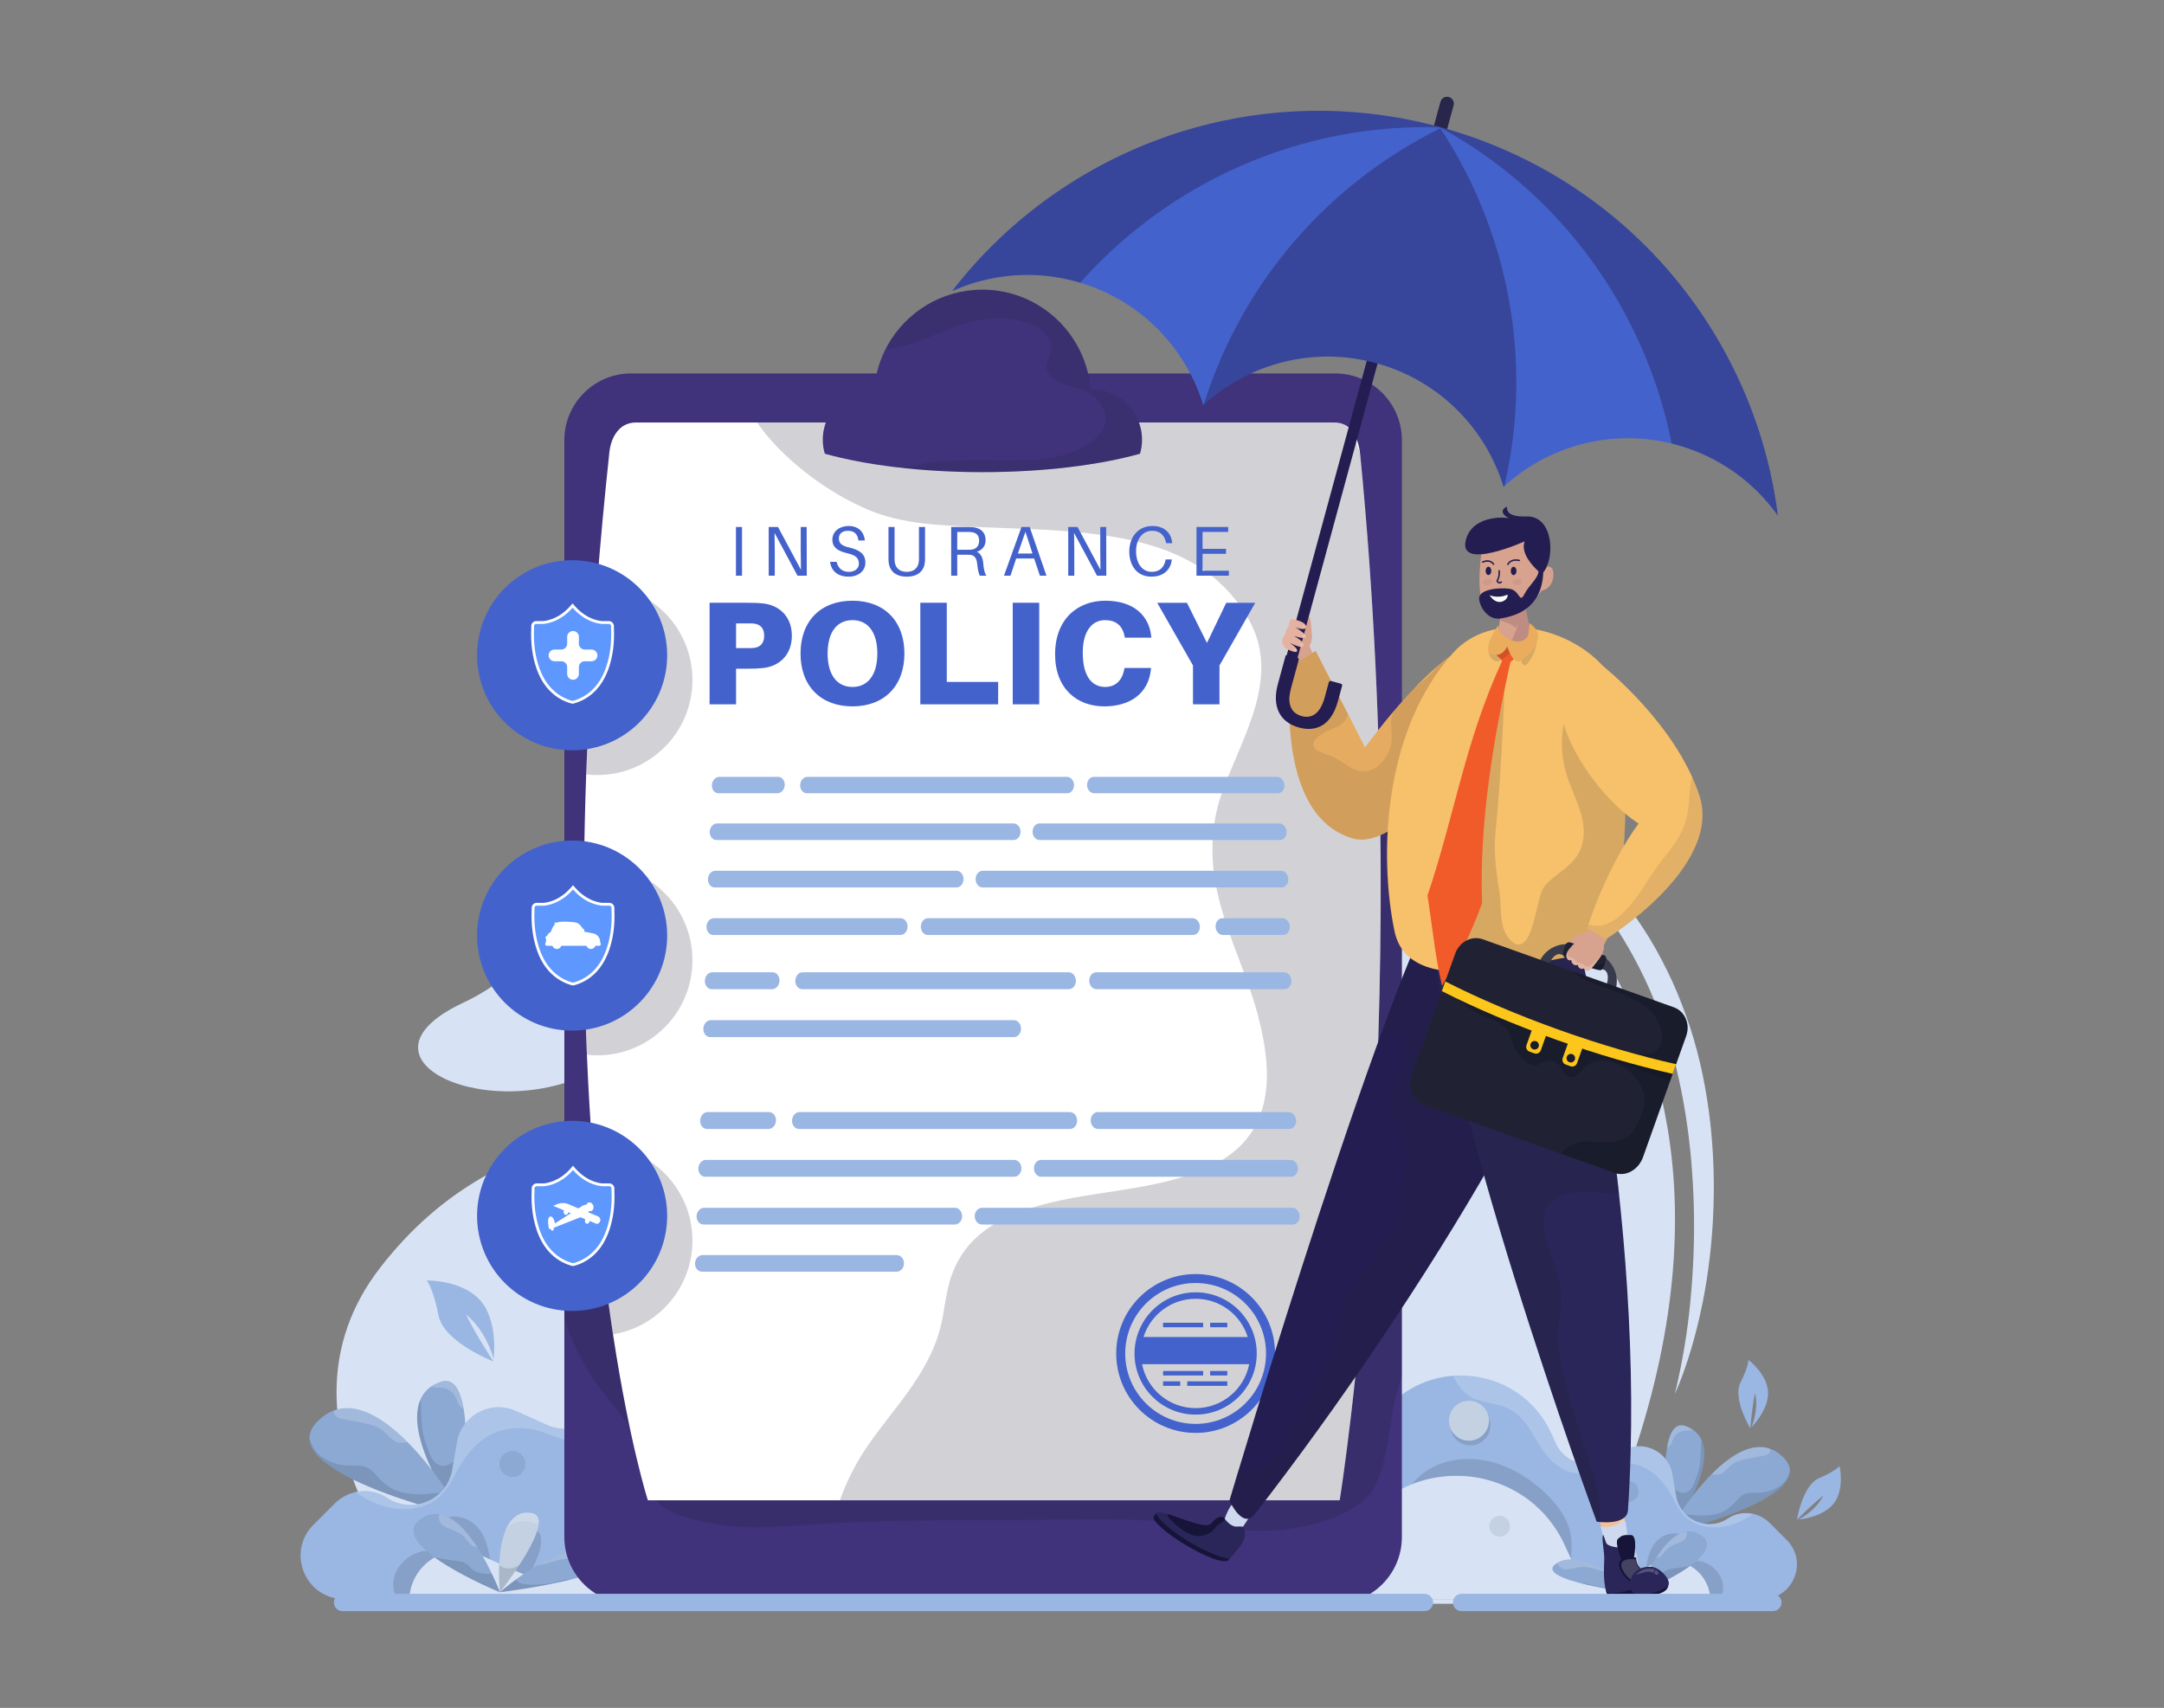<svg width="166" height="131" viewBox="0 0 166 131" fill="none" xmlns="http://www.w3.org/2000/svg">
<rect x="0" y="0" width="166" height="131" fill="#808080" stroke="none"/>
<path d="M63.007 52.855C59.111 50.703 53.988 52.253 50.581 56.261C47.174 60.27 44.97 72.494 35.551 76.903C26.131 81.312 37.956 86.523 45.972 81.914C53.988 77.304 76.434 60.27 63.007 52.855Z" fill="#D7E3F4"/>
<path d="M120.482 123.014H32.895C32.895 123.014 19.806 109.178 29.225 97.152C38.645 85.127 48.553 89.523 60.052 75.687C71.551 61.852 76.763 54.951 94.133 55.468C111.503 55.985 143.431 77.49 120.482 123.014Z" fill="#D7E3F4"/>
<path d="M107.354 58.333C109.897 58.881 112.36 59.792 114.681 60.965C116.996 62.149 119.152 63.631 121.07 65.354C122.988 67.078 124.653 69.052 126.037 71.181C126.74 72.24 127.345 73.353 127.902 74.482C128.466 75.61 128.932 76.777 129.355 77.953C130.206 80.31 130.747 82.754 131.083 85.201C131.408 87.653 131.525 90.12 131.442 92.577C131.361 95.034 131.093 97.481 130.615 99.891C130.122 102.296 129.463 104.676 128.477 106.933C129.046 104.557 129.451 102.17 129.673 99.77C129.906 97.371 129.993 94.967 129.933 92.571C129.869 90.176 129.672 87.787 129.291 85.43C128.915 83.073 128.369 80.748 127.57 78.501C126.784 76.248 125.769 74.07 124.518 72.015C123.256 69.968 121.773 68.033 120.033 66.303C118.306 64.564 116.346 63.017 114.216 61.68C112.083 60.343 109.774 59.237 107.354 58.333Z" fill="#D7E3F4"/>
<path d="M35.349 116.457C35.349 116.457 36.948 104.849 33.764 105.995C30.58 107.14 32.041 111.793 35.349 116.457Z" fill="#8CA9D3"/>
<path opacity="0.2" d="M35.337 107.928C35.175 107.801 35.115 107.573 35.041 107.39C34.955 107.176 34.859 106.967 34.692 106.803C34.487 106.601 34.225 106.492 33.942 106.453C33.67 106.415 33.381 106.45 33.117 106.364C33.106 106.361 33.099 106.354 33.089 106.35C33.288 106.212 33.505 106.088 33.764 105.995C34.79 105.626 35.318 106.584 35.563 108.049C35.481 108.017 35.402 107.979 35.337 107.928Z" fill="#F2FAFF"/>
<path opacity="0.15" d="M32.299 108.01C32.312 108.876 32.349 109.729 32.61 110.562C32.719 110.911 32.853 111.263 33.002 111.598C33.119 111.861 33.273 112.129 33.519 112.291C34.05 112.643 34.675 112.283 35.053 111.877C35.285 111.627 35.484 111.312 35.748 111.103C35.719 113.766 35.35 116.457 35.35 116.457C32.836 112.912 31.402 109.383 32.253 107.388C32.295 107.592 32.296 107.81 32.299 108.01Z" fill="#202234"/>
<path d="M35.559 116.345C35.559 116.345 29.048 104.895 24.556 108.832C20.065 112.769 35.559 116.345 35.559 116.345Z" fill="#8CA9D3"/>
<path opacity="0.2" d="M31.231 110.632C31.05 110.658 30.862 110.671 30.679 110.668C30.668 110.668 30.657 110.667 30.645 110.667C30.662 110.662 30.487 110.632 30.462 110.623C30.28 110.559 30.129 110.452 29.988 110.323C29.714 110.071 29.485 109.785 29.159 109.594C28.438 109.173 27.555 109.096 26.752 108.936C26.396 108.865 25.786 108.837 25.639 108.437C25.609 108.354 25.609 108.273 25.625 108.194C27.468 107.522 29.517 108.849 31.273 110.622C31.259 110.625 31.245 110.63 31.231 110.632Z" fill="#F2FAFF"/>
<path opacity="0.15" d="M24.718 111.771C25.321 112.172 25.992 112.395 26.716 112.407C27.094 112.413 27.485 112.38 27.856 112.465C28.23 112.549 28.499 112.75 28.75 113.031C29.217 113.555 29.652 114.016 30.312 114.293C31.001 114.581 31.758 114.63 32.497 114.61C32.797 114.601 33.086 114.564 33.384 114.533C33.611 114.509 33.911 114.465 34.122 114.581C34.396 114.731 34.394 115.197 34.347 115.461C34.313 115.648 34.241 115.825 34.141 115.985C31.029 115.147 23.871 112.942 23.744 110.374C23.955 110.927 24.182 111.414 24.718 111.771Z" fill="#202234"/>
<path d="M26.397 122.653H82.608L81.802 119.843L79.906 113.187C78.563 108.489 73.895 105.549 69.074 106.37L66.641 106.793C66.457 106.823 66.28 106.839 66.103 106.839C65.029 106.839 64.008 106.301 63.401 105.388C59.225 99.124 49.783 99.9 46.681 106.762L46.266 107.683C45.535 109.308 43.626 110.035 41.999 109.307L39.573 108.22C38.153 107.583 36.571 108.059 35.696 109.18C35.373 109.587 35.143 110.078 35.051 110.631L34.69 112.734C34.598 113.256 34.399 113.717 34.114 114.1C34.061 114.17 34.007 114.238 33.953 114.3C33.462 114.868 32.794 115.244 32.065 115.375C31.881 115.413 31.681 115.429 31.489 115.429C30.88 115.429 30.263 115.262 29.703 114.888C28.439 114.044 26.745 114.254 25.67 115.329L24.039 116.96C21.938 119.06 23.426 122.653 26.397 122.653Z" fill="#9AB6E2"/>
<path opacity="0.15" d="M30.278 120.828C30.625 119.76 31.939 118.748 33.101 119.005C33.241 119.036 33.358 118.963 33.406 118.832C33.671 118.105 33.346 116.94 34.142 116.492C34.746 116.153 35.62 116.357 36.16 116.733C37.563 117.709 37.529 119.526 37.791 121.043C37.822 121.223 38.089 121.286 38.205 121.152C38.505 120.805 38.707 120.353 38.938 119.96C39.26 119.412 39.591 118.865 39.977 118.36C40.219 118.043 40.596 117.506 41.027 117.435C41.582 117.344 41.542 118.337 41.47 118.667C41.292 119.483 40.833 120.197 40.62 120.999C40.587 121.123 40.661 121.276 40.793 121.304C41.142 121.38 41.447 121.249 41.732 121.053C42.089 120.808 42.356 120.578 42.792 120.479C43.401 120.34 44.391 120.342 44.739 119.703C44.862 119.476 44.827 119.191 44.821 118.944C44.81 118.462 44.763 117.981 44.759 117.498C44.753 116.552 44.968 115.652 45.418 114.819C46.144 113.478 47.308 112.32 48.517 111.408C49.716 110.503 51.078 109.8 52.537 109.428C55.315 108.721 58.497 109.368 60.266 111.762C61.039 112.81 61.495 114.061 61.693 115.342C61.923 116.838 61.743 118.378 61.562 119.87C61.45 120.803 61.295 121.734 61.091 122.653H30.481C30.171 122.122 30.061 121.496 30.278 120.828Z" fill="#202234"/>
<path opacity="0.2" d="M54.504 103.17C53.734 103.623 52.8 103.708 51.949 103.924C51.214 104.111 50.533 104.413 49.95 104.904C49.059 105.654 48.547 106.721 47.952 107.697C47.239 108.867 46.257 110.019 44.9 110.432C43.403 110.888 42.125 109.815 40.688 109.602C39.539 109.432 38.365 109.592 37.364 110.206C36.356 110.824 35.615 111.798 35.066 112.83C34.532 113.836 33.996 114.84 32.916 115.343C31.523 115.991 29.955 115.824 28.586 115.216C28.107 115.004 27.685 114.746 27.269 114.459C28.088 114.274 28.967 114.398 29.702 114.889C30.262 115.263 30.88 115.43 31.488 115.43C31.681 115.43 31.88 115.415 32.064 115.376C32.794 115.246 33.461 114.869 33.953 114.301C34.006 114.24 34.06 114.171 34.114 114.102C34.398 113.718 34.597 113.257 34.69 112.735L35.05 110.631C35.142 110.079 35.373 109.587 35.695 109.181C36.57 108.06 38.152 107.584 39.572 108.221L41.999 109.307C43.625 110.036 45.534 109.309 46.266 107.684L46.681 106.763C48.476 102.79 52.397 100.861 56.191 101.154C55.77 101.949 55.291 102.707 54.504 103.17Z" fill="#F2FAFF"/>
<path d="M31.358 122.653H82.608L81.802 119.843C79.269 117.571 75.768 116.458 72.206 117.072L70.31 117.394L69.289 117.563C69.067 117.602 68.844 117.617 68.629 117.617C68.153 117.617 67.685 117.533 67.247 117.364C66.51 117.08 65.865 116.581 65.405 115.89C64.76 114.915 64 114.086 63.171 113.402C62.849 113.126 62.519 112.881 62.173 112.657C60.307 111.422 58.166 110.808 56.016 110.785C54.758 110.762 53.506 110.946 52.308 111.337C49.399 112.258 46.819 114.354 45.384 117.54L44.885 118.63C44.002 120.588 41.707 121.455 39.757 120.58L38.283 119.92L36.864 119.283C36.218 118.991 35.543 118.899 34.898 118.96C33.225 119.121 31.751 120.365 31.444 122.169L31.358 122.653Z" fill="#D7E3F4"/>
<path d="M38.308 112.293C38.308 112.845 38.755 113.292 39.307 113.292C39.859 113.292 40.306 112.845 40.306 112.293C40.306 111.741 39.859 111.293 39.307 111.293C38.755 111.293 38.308 111.741 38.308 112.293Z" fill="#8CA9D3"/>
<path d="M50.699 115.636C50.699 116.188 51.146 116.635 51.698 116.635C52.25 116.635 52.697 116.188 52.697 115.636C52.697 115.084 52.25 114.637 51.698 114.637C51.147 114.637 50.699 115.084 50.699 115.636Z" fill="#C3D1E2"/>
<path opacity="0.15" d="M52.589 105.932C52.589 106.995 53.451 107.857 54.515 107.857C55.578 107.857 56.44 106.995 56.44 105.932C56.44 104.868 55.578 104.006 54.515 104.006C53.451 104.005 52.589 104.868 52.589 105.932Z" fill="#202234"/>
<path d="M52.722 105.475C52.722 106.538 53.584 107.4 54.647 107.4C55.711 107.4 56.573 106.538 56.573 105.475C56.573 104.411 55.711 103.549 54.647 103.549C53.584 103.548 52.722 104.411 52.722 105.475Z" fill="#C3D1E2"/>
<path d="M38.344 122.127C38.344 122.127 42.85 116.445 40.793 116.054C38.736 115.662 38.05 118.601 38.344 122.127Z" fill="#C3D1E2"/>
<path opacity="0.2" d="M41.014 116.829C40.81 116.759 40.619 116.698 40.402 116.679C39.971 116.64 39.477 116.728 39.121 116.984C38.981 117.085 38.889 117.209 38.799 117.343C39.204 116.395 39.854 115.874 40.793 116.054C41.225 116.136 41.365 116.453 41.321 116.9C41.216 116.901 41.094 116.856 41.014 116.829Z" fill="#F2FAFF"/>
<path opacity="0.15" d="M39.296 120.271C39.483 120.23 39.665 120.147 39.836 120.044C39.09 121.186 38.344 122.127 38.344 122.127C38.282 121.385 38.265 120.671 38.294 120.007C38.549 120.3 38.93 120.351 39.296 120.271Z" fill="#202234"/>
<path d="M38.345 122.127C38.345 122.127 35.504 114.486 32.369 116.445C29.235 118.405 38.345 122.127 38.345 122.127Z" fill="#8CA9D3"/>
<path opacity="0.2" d="M36.123 118.48C35.888 118.271 35.748 117.985 35.501 117.784C35.236 117.569 34.928 117.436 34.614 117.309C34.315 117.187 33.966 117.08 33.78 116.795C33.669 116.625 33.619 116.35 33.708 116.151C34.81 116.322 35.821 117.449 36.617 118.682C36.436 118.656 36.262 118.603 36.123 118.48Z" fill="#F2FAFF"/>
<path opacity="0.15" d="M34.526 119.663C34.927 119.725 35.481 119.734 35.819 119.982C35.99 120.107 36.1 120.296 36.276 120.419C36.445 120.538 36.646 120.603 36.846 120.65C37.15 120.722 37.45 120.742 37.726 120.694C38.119 121.52 38.345 122.127 38.345 122.127C38.345 122.127 35.276 120.871 33.313 119.435C33.713 119.545 34.133 119.603 34.526 119.663Z" fill="#202234"/>
<path d="M38.345 122.127C38.345 122.127 48.826 120.854 46.181 119.188C43.536 117.523 38.345 122.127 38.345 122.127Z" fill="#8CA9D3"/>
<path opacity="0.2" d="M45.396 119.777C44.894 119.816 44.413 119.624 43.92 119.574C43.24 119.505 42.671 119.702 42.034 119.896C41.778 119.974 41.507 120.04 41.236 120.053C42.845 119.116 44.784 118.377 46.114 119.152C46.127 119.453 45.745 119.749 45.396 119.777Z" fill="#F2FAFF"/>
<path opacity="0.15" d="M41.358 121.535C41.676 121.516 41.996 121.495 42.308 121.432C42.635 121.366 42.951 121.263 43.276 121.193C43.478 121.149 43.683 121.131 43.887 121.127C41.48 121.745 38.345 122.127 38.345 122.127C38.345 122.127 38.833 121.698 39.578 121.15C39.605 121.198 39.638 121.243 39.681 121.285C39.871 121.467 40.176 121.499 40.425 121.528C40.735 121.563 41.048 121.555 41.358 121.535Z" fill="#202234"/>
<path d="M128.053 117.719C128.053 117.719 126.78 108.473 129.316 109.386C131.852 110.298 130.688 114.003 128.053 117.719Z" fill="#8CA9D3"/>
<path opacity="0.2" d="M128.062 110.925C128.191 110.823 128.239 110.643 128.298 110.496C128.366 110.326 128.443 110.16 128.576 110.029C128.739 109.867 128.948 109.781 129.173 109.75C129.39 109.72 129.62 109.747 129.831 109.679C129.839 109.677 129.845 109.671 129.853 109.668C129.694 109.558 129.522 109.46 129.315 109.385C128.498 109.092 128.078 109.855 127.882 111.022C127.947 110.996 128.01 110.965 128.062 110.925Z" fill="#F2FAFF"/>
<path opacity="0.15" d="M130.483 110.99C130.472 111.68 130.443 112.359 130.235 113.023C130.148 113.301 130.041 113.581 129.923 113.848C129.83 114.058 129.707 114.271 129.512 114.4C129.089 114.68 128.591 114.394 128.29 114.07C128.104 113.87 127.946 113.62 127.736 113.453C127.759 115.574 128.053 117.717 128.053 117.717C130.055 114.894 131.197 112.084 130.521 110.494C130.486 110.657 130.485 110.832 130.483 110.99Z" fill="#202234"/>
<path d="M127.886 117.629C127.886 117.629 133.072 108.509 136.649 111.645C140.227 114.781 127.886 117.629 127.886 117.629Z" fill="#8CA9D3"/>
<path opacity="0.2" d="M131.333 113.079C131.477 113.099 131.627 113.11 131.773 113.107C131.782 113.107 131.791 113.107 131.8 113.107C131.786 113.103 131.925 113.079 131.946 113.072C132.09 113.021 132.211 112.935 132.322 112.833C132.541 112.632 132.723 112.404 132.983 112.252C133.558 111.917 134.26 111.856 134.9 111.728C135.183 111.672 135.669 111.65 135.786 111.331C135.81 111.265 135.81 111.201 135.798 111.138C134.329 110.602 132.698 111.659 131.299 113.072C131.311 113.073 131.322 113.077 131.333 113.079Z" fill="#F2FAFF"/>
<path opacity="0.15" d="M136.521 113.986C136.04 114.306 135.506 114.483 134.929 114.492C134.629 114.497 134.318 114.471 134.022 114.538C133.724 114.606 133.509 114.766 133.31 114.989C132.937 115.406 132.591 115.774 132.065 115.994C131.516 116.224 130.913 116.263 130.325 116.246C130.086 116.239 129.856 116.21 129.619 116.185C129.438 116.165 129.199 116.131 129.031 116.223C128.813 116.342 128.814 116.713 128.852 116.923C128.879 117.072 128.937 117.213 129.016 117.341C131.495 116.673 137.196 114.916 137.297 112.871C137.128 113.314 136.948 113.702 136.521 113.986Z" fill="#202234"/>
<path d="M135.183 122.653H90.413L91.055 120.415L92.565 115.115C93.635 111.373 97.353 109.031 101.193 109.685L103.131 110.021C103.277 110.046 103.418 110.058 103.559 110.058C104.414 110.058 105.227 109.63 105.711 108.902C109.037 103.913 116.558 104.531 119.027 109.997L119.358 110.73C119.94 112.025 121.461 112.603 122.756 112.024L124.689 111.159C125.82 110.651 127.08 111.03 127.776 111.923C128.033 112.247 128.217 112.638 128.29 113.078L128.577 114.754C128.651 115.17 128.81 115.536 129.036 115.842C129.079 115.897 129.122 115.952 129.165 116.001C129.556 116.453 130.088 116.753 130.669 116.857C130.815 116.888 130.974 116.9 131.127 116.9C131.612 116.9 132.103 116.767 132.55 116.47C133.556 115.798 134.906 115.965 135.761 116.821L137.06 118.119C138.734 119.792 137.549 122.653 135.183 122.653Z" fill="#9AB6E2"/>
<path opacity="0.15" d="M132.092 121.2C131.815 120.349 130.769 119.543 129.844 119.748C129.732 119.772 129.639 119.714 129.601 119.61C129.39 119.031 129.648 118.102 129.015 117.746C128.533 117.476 127.837 117.639 127.407 117.938C126.29 118.715 126.317 120.162 126.109 121.37C126.084 121.513 125.871 121.564 125.778 121.457C125.539 121.181 125.379 120.82 125.195 120.507C124.939 120.072 124.675 119.636 124.367 119.234C124.174 118.981 123.874 118.553 123.531 118.497C123.089 118.425 123.121 119.215 123.179 119.479C123.32 120.128 123.686 120.697 123.856 121.336C123.882 121.434 123.823 121.556 123.718 121.579C123.44 121.639 123.197 121.534 122.97 121.379C122.686 121.183 122.472 121 122.126 120.921C121.64 120.81 120.852 120.813 120.575 120.303C120.477 120.122 120.505 119.896 120.51 119.699C120.518 119.314 120.556 118.931 120.559 118.547C120.564 117.794 120.393 117.077 120.034 116.413C119.455 115.345 118.528 114.423 117.565 113.696C116.611 112.976 115.525 112.416 114.364 112.12C112.151 111.556 109.617 112.071 108.208 113.979C107.592 114.813 107.23 115.81 107.072 116.83C106.888 118.021 107.032 119.248 107.176 120.436C107.265 121.179 107.389 121.921 107.551 122.653H131.93C132.177 122.23 132.265 121.731 132.092 121.2Z" fill="#202234"/>
<path opacity="0.2" d="M112.796 107.136C113.409 107.496 114.154 107.564 114.831 107.736C115.417 107.885 115.959 108.126 116.424 108.517C117.133 109.114 117.541 109.964 118.015 110.741C118.583 111.673 119.365 112.591 120.446 112.919C121.638 113.282 122.656 112.428 123.801 112.258C124.716 112.123 125.651 112.25 126.448 112.739C127.251 113.232 127.841 114.008 128.278 114.829C128.704 115.63 129.13 116.43 129.991 116.83C131.1 117.346 132.349 117.213 133.439 116.729C133.821 116.56 134.157 116.355 134.489 116.126C133.836 115.979 133.136 116.078 132.551 116.469C132.105 116.766 131.613 116.9 131.128 116.9C130.975 116.9 130.816 116.887 130.67 116.857C130.088 116.753 129.557 116.453 129.166 116.001C129.123 115.952 129.08 115.897 129.037 115.842C128.811 115.536 128.652 115.169 128.578 114.753L128.291 113.078C128.218 112.637 128.034 112.246 127.778 111.922C127.081 111.03 125.821 110.651 124.69 111.158L122.757 112.023C121.462 112.603 119.941 112.024 119.359 110.73L119.029 109.996C117.598 106.832 114.476 105.296 111.454 105.529C111.788 106.163 112.17 106.767 112.796 107.136Z" fill="#F2FAFF"/>
<path d="M131.231 122.653H90.413L91.055 120.415C93.073 118.605 95.861 117.719 98.698 118.208L100.208 118.465L101.021 118.599C101.198 118.63 101.376 118.642 101.547 118.642C101.926 118.642 102.299 118.575 102.647 118.44C103.234 118.214 103.748 117.817 104.114 117.266C104.628 116.49 105.234 115.829 105.894 115.285C106.151 115.065 106.413 114.87 106.689 114.692C108.175 113.708 109.88 113.219 111.592 113.201C112.595 113.182 113.591 113.329 114.545 113.641C116.863 114.375 118.917 116.044 120.061 118.581L120.458 119.45C121.161 121.009 122.989 121.7 124.542 121.003L125.716 120.477L126.847 119.97C127.36 119.738 127.899 119.664 128.412 119.713C129.745 119.842 130.919 120.832 131.164 122.269L131.231 122.653Z" fill="#D7E3F4"/>
<path d="M125.696 114.401C125.696 114.84 125.339 115.197 124.9 115.197C124.461 115.197 124.104 114.84 124.104 114.401C124.104 113.961 124.461 113.605 124.9 113.605C125.339 113.605 125.696 113.962 125.696 114.401Z" fill="#8CA9D3"/>
<path d="M115.827 117.064C115.827 117.504 115.47 117.86 115.031 117.86C114.591 117.86 114.235 117.503 114.235 117.064C114.235 116.624 114.592 116.268 115.031 116.268C115.47 116.269 115.827 116.625 115.827 117.064Z" fill="#C3D1E2"/>
<path opacity="0.15" d="M114.321 109.335C114.321 110.182 113.635 110.868 112.788 110.868C111.941 110.868 111.254 110.182 111.254 109.335C111.254 108.488 111.941 107.801 112.788 107.801C113.635 107.801 114.321 108.488 114.321 109.335Z" fill="#202234"/>
<path d="M114.217 108.971C114.217 109.818 113.53 110.505 112.683 110.505C111.836 110.505 111.149 109.818 111.149 108.971C111.149 108.124 111.836 107.438 112.683 107.438C113.53 107.437 114.217 108.124 114.217 108.971Z" fill="#C3D1E2"/>
<path d="M125.667 122.234C125.667 122.234 122.078 117.709 123.716 117.397C125.355 117.085 125.901 119.425 125.667 122.234Z" fill="#C3D1E2"/>
<path opacity="0.2" d="M123.54 118.014C123.703 117.959 123.854 117.91 124.027 117.895C124.37 117.865 124.764 117.934 125.048 118.139C125.16 118.219 125.233 118.318 125.305 118.425C124.982 117.669 124.464 117.255 123.716 117.397C123.372 117.463 123.261 117.716 123.296 118.072C123.379 118.072 123.476 118.036 123.54 118.014Z" fill="#F2FAFF"/>
<path opacity="0.15" d="M124.909 120.756C124.76 120.724 124.615 120.658 124.479 120.575C125.073 121.485 125.667 122.234 125.667 122.234C125.716 121.643 125.73 121.074 125.707 120.545C125.504 120.779 125.2 120.82 124.909 120.756Z" fill="#202234"/>
<path d="M125.667 122.234C125.667 122.234 127.929 116.149 130.426 117.709C132.923 119.27 125.667 122.234 125.667 122.234Z" fill="#8CA9D3"/>
<path opacity="0.2" d="M127.436 119.33C127.623 119.164 127.735 118.935 127.932 118.775C128.143 118.603 128.388 118.498 128.638 118.397C128.877 118.3 129.154 118.215 129.303 117.988C129.391 117.852 129.432 117.634 129.36 117.475C128.483 117.611 127.678 118.509 127.044 119.491C127.187 119.47 127.326 119.428 127.436 119.33Z" fill="#F2FAFF"/>
<path opacity="0.15" d="M128.709 120.272C128.389 120.321 127.948 120.328 127.678 120.525C127.542 120.625 127.455 120.776 127.315 120.874C127.18 120.968 127.02 121.02 126.861 121.058C126.619 121.116 126.38 121.131 126.16 121.093C125.847 121.751 125.667 122.234 125.667 122.234C125.667 122.234 128.112 121.234 129.675 120.09C129.356 120.178 129.022 120.224 128.709 120.272Z" fill="#202234"/>
<path d="M125.667 122.234C125.667 122.234 117.319 121.22 119.426 119.894C121.532 118.567 125.667 122.234 125.667 122.234Z" fill="#8CA9D3"/>
<path opacity="0.2" d="M120.051 120.362C120.45 120.394 120.834 120.241 121.227 120.201C121.768 120.146 122.221 120.303 122.729 120.457C122.933 120.519 123.148 120.572 123.364 120.583C122.083 119.837 120.539 119.248 119.479 119.865C119.469 120.105 119.773 120.34 120.051 120.362Z" fill="#F2FAFF"/>
<path opacity="0.15" d="M123.266 121.763C123.013 121.747 122.758 121.731 122.51 121.681C122.25 121.628 121.997 121.546 121.738 121.49C121.578 121.455 121.415 121.441 121.252 121.438C123.169 121.93 125.667 122.234 125.667 122.234C125.667 122.234 125.278 121.892 124.685 121.456C124.664 121.494 124.637 121.53 124.602 121.563C124.451 121.708 124.208 121.734 124.01 121.757C123.763 121.785 123.513 121.778 123.266 121.763Z" fill="#202234"/>
<path d="M39.642 96.901C39.642 96.901 38.256 94.609 38.889 93.368C39.522 92.127 39.49 91.637 39.49 91.637C39.49 91.637 40.923 92.706 40.999 94.095C41.075 95.484 39.725 96.809 39.725 96.809C39.725 96.809 40.304 95.539 40.002 94.184C40.003 94.185 39.795 95.069 39.642 96.901ZM37.849 104.424C37.849 104.424 34.028 102.957 33.629 100.865C33.229 98.774 32.73 98.213 32.73 98.213C32.73 98.213 35.462 98.159 36.856 99.764C38.251 101.369 37.864 104.235 37.864 104.235C37.864 104.235 37.373 102.159 35.738 100.807C35.738 100.807 36.317 102.07 37.849 104.424ZM134.267 109.565C134.267 109.565 132.882 107.272 133.515 106.032C134.148 104.791 134.116 104.301 134.116 104.301C134.116 104.301 135.549 105.37 135.625 106.759C135.701 108.148 134.351 109.473 134.351 109.473C134.351 109.473 134.931 108.203 134.628 106.848C134.628 106.848 134.421 107.733 134.267 109.565ZM137.844 116.567C137.844 116.567 138.257 113.921 139.54 113.378C140.823 112.836 141.113 112.44 141.113 112.44C141.113 112.44 141.523 114.18 140.688 115.292C139.853 116.405 137.966 116.551 137.966 116.551C137.966 116.551 139.227 115.952 139.867 114.72C139.868 114.72 139.139 115.263 137.844 116.567Z" fill="#9AB6E2"/>
<path d="M102.418 28.643H48.412C45.584 28.643 43.291 30.936 43.291 33.764V117.891C43.291 120.719 45.584 123.012 48.412 123.012H102.418C105.246 123.012 107.538 120.719 107.538 117.891V33.763C107.538 30.936 105.246 28.643 102.418 28.643Z" fill="#40327B"/>
<path opacity="0.2" d="M104.671 67.396C104.15 71.51 104.144 75.666 103.944 79.802C103.765 83.532 103.505 87.408 102.164 90.932C101.46 92.783 100.458 94.552 98.961 95.876C97.697 96.995 96.155 97.702 94.538 98.146C91.023 99.112 87.304 99.058 83.856 100.323C82.834 100.697 81.896 101.204 80.947 101.73C79.76 102.386 78.569 103.034 77.36 103.648C74.97 104.862 72.499 105.954 69.908 106.662C65.109 107.973 59.742 107.715 55.613 104.699C52.183 102.193 49.965 98.44 47.415 95.128C46.27 93.64 45.037 92.112 43.521 90.982C43.446 90.925 43.367 90.873 43.291 90.818V101.178C43.932 103.118 44.863 104.978 46.085 106.578C46.971 107.738 47.972 108.818 48.702 110.091C49.048 110.696 49.339 111.339 49.486 112.022C49.594 112.522 49.673 113.027 49.761 113.531C49.897 114.305 50.09 114.998 50.752 115.483C51.916 116.334 53.489 116.667 54.877 116.901C56.786 117.222 58.681 117.181 60.604 117.038C62.49 116.898 64.379 116.801 66.268 116.733C70.146 116.595 74.026 116.586 77.905 116.585C81.733 116.585 85.576 116.411 89.397 116.71C91.242 116.855 93.064 117.139 94.904 117.325C96.584 117.494 98.22 117.439 99.876 117.105C101.141 116.85 102.407 116.467 103.535 115.829C104.098 115.511 104.634 115.118 105.052 114.619C105.507 114.078 105.744 113.419 105.954 112.751C106.451 111.171 106.598 109.518 106.904 107.897C107.056 107.095 107.249 106.299 107.529 105.532C107.532 105.524 107.536 105.517 107.539 105.509V57.917C105.846 60.775 105.085 64.126 104.671 67.396Z" fill="#202234"/>
<path d="M102.767 115.075H49.698C49.698 115.075 48.32 110.835 47.024 102.348C46.425 98.429 45.843 93.605 45.423 87.874C45.262 85.682 45.125 83.358 45.02 80.901C44.83 76.503 44.742 71.681 44.802 66.433C44.827 64.166 44.881 61.82 44.965 59.394C45.124 54.83 45.393 49.986 45.797 44.861C46.056 41.587 46.369 38.199 46.744 34.696C46.874 33.479 47.541 32.409 48.765 32.409H102.37C102.433 32.409 102.493 32.412 102.55 32.417C103.737 32.522 104.224 33.676 104.347 34.926C108.637 78.822 102.767 115.075 102.767 115.075Z" fill="white"/>
<path opacity="0.2" d="M102.767 115.075H64.427C64.981 113.517 65.734 112.065 66.692 110.703C68.623 107.958 71.016 105.552 72.018 102.262C72.464 100.799 72.485 99.247 73.005 97.806C73.349 96.856 73.871 95.972 74.57 95.24C75.98 93.764 77.928 92.955 79.864 92.426C84.02 91.288 88.552 91.352 92.537 89.611C94.239 88.868 95.715 87.686 96.493 85.966C97.636 83.439 97.163 80.399 96.48 77.824C95.514 74.186 93.631 70.793 93.13 67.033C92.858 64.998 93.021 62.865 93.698 60.921C94.422 58.845 95.441 56.884 96.115 54.789C96.722 52.907 97.032 50.884 96.419 48.961C95.886 47.291 94.703 45.717 93.403 44.552C91.117 42.504 88.075 41.594 85.101 41.123C81.805 40.6 78.454 40.578 75.126 40.43C72.293 40.303 69.22 40.23 66.577 39.092C63.986 37.977 61.527 36.264 59.574 34.231C59.066 33.702 58.535 33.083 58.08 32.41H102.37C102.433 32.41 102.493 32.412 102.55 32.417C103.716 32.528 103.992 33.723 104.347 34.927C108.638 78.822 102.767 115.075 102.767 115.075Z" fill="#202234"/>
<path d="M87.604 33.73C87.604 34.105 87.551 34.464 87.449 34.801C84.306 35.679 80.05 36.214 75.36 36.214C70.67 36.214 66.413 35.679 63.271 34.801C63.169 34.464 63.115 34.105 63.115 33.73C63.115 31.589 64.85 29.854 66.992 29.854H67.061C67.163 28.644 67.522 27.504 68.084 26.492C69.508 23.943 72.233 22.219 75.36 22.219C78.486 22.219 81.206 23.943 82.63 26.492C83.192 27.504 83.556 28.644 83.658 29.854H83.722C85.864 29.854 87.604 31.589 87.604 33.73Z" fill="#40327B"/>
<path opacity="0.15" d="M83.723 29.854H83.659C83.557 28.644 83.193 27.504 82.631 26.492C81.207 23.943 78.487 22.219 75.36 22.219C72.233 22.219 69.509 23.943 68.084 26.492C68.036 26.578 67.999 26.67 67.954 26.758C68.216 26.745 68.477 26.71 68.719 26.665C69.603 26.498 70.458 26.188 71.292 25.855C72.058 25.55 72.81 25.204 73.592 24.941C74.694 24.571 75.875 24.36 77.04 24.422C78.027 24.475 79.066 24.707 79.867 25.315C80.197 25.564 80.487 25.891 80.596 26.299C80.71 26.725 80.59 27.14 80.43 27.537C80.239 28.014 80.172 28.389 80.555 28.803C80.861 29.135 81.29 29.323 81.709 29.471C82.508 29.752 83.408 29.918 84.048 30.516C84.558 30.993 84.914 31.722 84.783 32.428C84.668 33.05 84.205 33.533 83.714 33.896C82.518 34.78 81.007 35.139 79.55 35.252C76.882 35.458 74.198 35.162 71.534 35.465C70.761 35.553 70.004 35.727 69.245 35.89C71.15 36.097 73.206 36.215 75.36 36.215C80.05 36.215 84.306 35.679 87.449 34.801C87.551 34.464 87.605 34.105 87.605 33.731C87.605 31.589 85.865 29.854 83.723 29.854Z" fill="#202234"/>
<path d="M55.109 60.844C56.619 60.844 58.129 60.844 59.64 60.844C59.934 60.844 60.183 60.562 60.197 60.215C60.211 59.868 59.985 59.588 59.692 59.587C58.186 59.587 56.68 59.587 55.175 59.587C54.881 59.587 54.627 59.868 54.609 60.215C54.59 60.562 54.815 60.844 55.109 60.844ZM61.89 60.844C68.548 60.844 75.206 60.844 81.864 60.844C82.159 60.844 82.393 60.562 82.388 60.215C82.383 59.868 82.141 59.588 81.848 59.587C75.21 59.587 68.573 59.587 61.935 59.587C61.642 59.587 61.392 59.868 61.38 60.215C61.367 60.562 61.596 60.844 61.89 60.844ZM97.962 59.587C93.278 59.587 88.593 59.587 83.909 59.587C83.616 59.587 83.383 59.868 83.389 60.215C83.394 60.562 83.637 60.844 83.932 60.844C88.63 60.844 93.329 60.844 98.028 60.844C98.322 60.844 98.547 60.562 98.528 60.215C98.509 59.868 98.255 59.588 97.962 59.587ZM77.748 63.161C70.166 63.161 62.585 63.161 55.004 63.161C54.708 63.161 54.456 63.445 54.442 63.796C54.428 64.146 54.657 64.431 54.954 64.431C62.553 64.431 70.152 64.431 77.751 64.431C78.048 64.432 78.287 64.147 78.286 63.796C78.284 63.445 78.043 63.161 77.748 63.161ZM98.132 63.161C92.002 63.161 85.872 63.161 79.742 63.161C79.446 63.161 79.208 63.445 79.209 63.796C79.211 64.146 79.453 64.431 79.749 64.431C85.894 64.431 92.039 64.431 98.183 64.431C98.479 64.432 98.709 64.147 98.695 63.796C98.68 63.445 98.428 63.161 98.132 63.161Z" fill="#9AB6E2"/>
<path d="M98.38 70.428C96.845 70.428 95.309 70.428 93.774 70.428C93.475 70.428 93.239 70.716 93.247 71.072C93.255 71.428 93.505 71.717 93.804 71.717C95.342 71.717 96.88 71.717 98.418 71.717C98.718 71.717 98.952 71.429 98.941 71.072C98.93 70.716 98.679 70.428 98.38 70.428ZM91.487 70.428C84.719 70.428 77.952 70.428 71.185 70.428C70.886 70.428 70.641 70.716 70.638 71.072C70.635 71.428 70.876 71.717 71.175 71.717C77.955 71.717 84.733 71.717 91.513 71.717C91.813 71.717 92.05 71.429 92.042 71.072C92.034 70.716 91.786 70.428 91.487 70.428ZM54.718 71.717C59.502 71.717 64.286 71.717 69.07 71.717C69.37 71.717 69.616 71.429 69.619 71.072C69.622 70.716 69.383 70.428 69.083 70.428C64.308 70.428 59.532 70.428 54.756 70.428C54.456 70.428 54.205 70.716 54.195 71.072C54.184 71.428 54.418 71.717 54.718 71.717ZM75.378 68.071C83.021 68.071 90.665 68.071 98.308 68.071C98.606 68.071 98.839 67.784 98.826 67.43C98.815 67.076 98.564 66.79 98.266 66.79C90.637 66.79 83.009 66.79 75.38 66.79C75.083 66.79 74.841 67.076 74.84 67.43C74.839 67.784 75.08 68.071 75.378 68.071ZM54.828 68.071C61.008 68.071 67.189 68.071 73.369 68.071C73.667 68.071 73.91 67.784 73.911 67.43C73.912 67.076 73.672 66.79 73.374 66.79C67.206 66.79 61.038 66.79 54.87 66.79C54.572 66.79 54.321 67.076 54.309 67.43C54.297 67.784 54.53 68.071 54.828 68.071Z" fill="#9AB6E2"/>
<path d="M54.596 75.872C56.142 75.872 57.689 75.872 59.235 75.872C59.536 75.872 59.788 75.581 59.796 75.224C59.804 74.866 59.567 74.576 59.266 74.576C57.722 74.576 56.178 74.576 54.635 74.576C54.334 74.576 54.082 74.866 54.07 75.224C54.059 75.581 54.295 75.872 54.596 75.872ZM61.539 75.872C68.356 75.872 75.174 75.872 81.99 75.872C82.292 75.872 82.534 75.581 82.531 75.224C82.528 74.866 82.281 74.576 81.981 74.576C75.176 74.576 68.371 74.576 61.566 74.576C61.265 74.576 61.015 74.866 61.007 75.224C61 75.581 61.238 75.872 61.539 75.872ZM98.501 74.576C93.699 74.576 88.896 74.576 84.094 74.576C83.793 74.576 83.551 74.866 83.555 75.224C83.558 75.581 83.805 75.872 84.107 75.872C88.918 75.872 93.728 75.872 98.539 75.872C98.84 75.872 99.077 75.581 99.065 75.224C99.055 74.866 98.802 74.576 98.501 74.576ZM77.774 78.25C70.024 78.25 62.273 78.25 54.523 78.25C54.221 78.25 53.966 78.541 53.955 78.9C53.943 79.258 54.178 79.549 54.482 79.549C62.247 79.549 70.011 79.549 77.776 79.549C78.079 79.549 78.324 79.258 78.323 78.9C78.322 78.541 78.076 78.25 77.774 78.25Z" fill="#9AB6E2"/>
<path d="M54.239 86.596C55.81 86.596 57.382 86.596 58.953 86.596C59.26 86.596 59.516 86.306 59.526 85.948C59.536 85.59 59.297 85.299 58.991 85.299C57.422 85.299 55.854 85.299 54.286 85.299C53.98 85.299 53.722 85.59 53.709 85.948C53.695 86.306 53.932 86.596 54.239 86.596ZM61.295 86.596C68.223 86.596 75.151 86.596 82.079 86.596C82.385 86.596 82.63 86.306 82.627 85.948C82.623 85.59 82.373 85.299 82.067 85.299C75.154 85.299 68.241 85.299 61.328 85.299C61.023 85.299 60.767 85.59 60.757 85.948C60.748 86.306 60.989 86.596 61.295 86.596ZM98.85 85.299C93.971 85.299 89.093 85.299 84.214 85.299C83.908 85.299 83.664 85.59 83.668 85.948C83.671 86.306 83.924 86.596 84.23 86.596C89.118 86.596 94.008 86.596 98.897 86.596C99.203 86.596 99.441 86.306 99.427 85.948C99.414 85.59 99.156 85.299 98.85 85.299ZM77.794 88.968C69.913 88.968 62.032 88.968 54.151 88.968C53.844 88.968 53.583 89.258 53.57 89.614C53.556 89.971 53.795 90.26 54.103 90.259C62.002 90.259 69.899 90.259 77.797 90.259C78.105 90.259 78.354 89.971 78.353 89.614C78.352 89.258 78.102 88.968 77.794 88.968ZM98.984 88.968C92.612 88.968 86.24 88.968 79.867 88.968C79.559 88.968 79.311 89.258 79.313 89.614C79.314 89.971 79.565 90.26 79.874 90.259C86.26 90.259 92.646 90.259 99.032 90.259C99.341 90.259 99.579 89.971 99.566 89.614C99.553 89.258 99.292 88.968 98.984 88.968Z" fill="#9AB6E2"/>
<path d="M53.86 97.542C58.831 97.542 63.804 97.542 68.776 97.542C69.087 97.542 69.343 97.257 69.346 96.906C69.349 96.554 69.099 96.268 68.788 96.268C63.824 96.268 58.86 96.268 53.896 96.268C53.585 96.268 53.324 96.554 53.314 96.906C53.304 97.257 53.548 97.542 53.86 97.542ZM75.331 93.924C83.275 93.924 91.219 93.924 99.163 93.924C99.473 93.924 99.714 93.637 99.701 93.282C99.689 92.928 99.427 92.64 99.118 92.64C91.19 92.64 83.262 92.64 75.334 92.64C75.024 92.64 74.773 92.927 74.772 93.282C74.771 93.637 75.021 93.924 75.331 93.924ZM53.972 93.924C60.396 93.924 66.819 93.924 73.242 93.924C73.552 93.924 73.805 93.637 73.806 93.282C73.808 92.928 73.558 92.64 73.249 92.64C66.838 92.64 60.428 92.64 54.017 92.64C53.708 92.64 53.447 92.927 53.434 93.282C53.421 93.637 53.662 93.924 53.972 93.924Z" fill="#9AB6E2"/>
<path d="M56.454 44.156V40.421H56.92V44.156H56.454ZM61.175 44.156L59.416 40.876C59.427 41.314 59.432 41.85 59.432 42.288V44.156H58.967V40.421H59.681L61.44 43.701C61.429 43.263 61.424 42.727 61.424 42.288V40.421H61.878L61.889 44.156H61.175ZM66.346 41.455H65.848C65.805 40.984 65.529 40.713 65.058 40.713C64.663 40.713 64.349 40.897 64.349 41.287C64.349 41.693 64.582 41.866 65.15 41.996C65.973 42.185 66.384 42.521 66.384 43.154C66.384 43.809 65.822 44.231 65.102 44.231C64.279 44.231 63.76 43.814 63.678 43.094H64.177C64.285 43.587 64.625 43.863 65.113 43.863C65.54 43.863 65.886 43.63 65.886 43.241C65.886 42.786 65.627 42.581 64.972 42.428C64.311 42.277 63.851 42.012 63.851 41.395C63.851 40.751 64.409 40.345 65.096 40.345C65.87 40.345 66.276 40.816 66.346 41.455ZM70.96 42.775C70.96 42.894 70.96 43.003 70.949 43.111C70.895 43.733 70.472 44.231 69.558 44.231C68.643 44.231 68.221 43.733 68.167 43.111C68.156 43.003 68.156 42.894 68.156 42.775V40.421H68.621V42.732C68.621 42.851 68.621 42.965 68.632 43.062C68.675 43.533 68.984 43.863 69.558 43.863C70.131 43.863 70.44 43.533 70.483 43.062C70.494 42.965 70.494 42.851 70.494 42.732V40.421H70.96V42.775ZM75.671 44.156H75.157C75.054 43.917 75.005 43.679 74.957 43.219C74.913 42.835 74.767 42.581 74.399 42.553C74.312 42.548 74.22 42.548 74.134 42.548H73.43V44.156H72.965V40.421H74.188C74.377 40.421 74.507 40.421 74.675 40.443C75.216 40.513 75.606 40.811 75.606 41.439C75.606 41.931 75.286 42.212 74.94 42.321C75.243 42.461 75.389 42.802 75.422 43.176C75.465 43.663 75.519 43.955 75.671 44.156ZM74.145 42.169C74.313 42.169 74.405 42.169 74.507 42.158C74.853 42.126 75.108 41.904 75.108 41.481C75.108 41.065 74.908 40.875 74.561 40.821C74.458 40.805 74.356 40.799 74.188 40.799H73.43V42.169H74.145V42.169ZM77.952 42.835L77.514 44.155H77.016L78.358 40.421H78.986L80.274 44.155H79.771L79.327 42.835H77.952ZM79.202 42.456L78.661 40.789L78.082 42.456H79.202ZM84.151 44.156L82.392 40.876C82.403 41.314 82.409 41.85 82.409 42.288V44.156H81.943V40.421H82.658L84.416 43.701C84.406 43.263 84.4 42.727 84.4 42.288V40.421H84.855L84.866 44.156H84.151ZM89.913 41.611L89.918 41.665H89.453L89.442 41.611C89.333 41.076 89.003 40.713 88.381 40.713C87.618 40.713 87.147 41.379 87.147 42.282C87.147 43.202 87.612 43.862 88.348 43.862C88.971 43.862 89.301 43.5 89.409 42.964L89.42 42.91H89.885L89.88 42.964C89.81 43.64 89.306 44.231 88.321 44.231C87.233 44.231 86.627 43.397 86.627 42.304C86.627 41.167 87.33 40.345 88.391 40.345C89.339 40.345 89.837 40.881 89.913 41.611ZM94.267 44.156H91.783V40.421H94.213V40.8H92.248V42.099H94.05V42.478H92.248V43.776H94.267V44.156Z" fill="#4462CC"/>
<path d="M60.742 48.763C60.742 50.297 59.714 51.099 58.586 51.234C58.168 51.28 57.852 51.291 57.367 51.291H56.464V54.023H54.432V46.234H57.367C57.852 46.234 58.168 46.245 58.586 46.291C59.714 46.426 60.742 47.227 60.742 48.763ZM58.62 48.763C58.62 48.176 58.315 47.871 57.796 47.826C57.649 47.815 57.468 47.815 57.254 47.815H56.464V49.711H57.254C57.468 49.711 57.649 49.711 57.796 49.7C58.315 49.654 58.62 49.349 58.62 48.763ZM69.377 50.128C69.377 52.623 67.819 54.181 65.393 54.181C62.966 54.181 61.408 52.623 61.408 50.128C61.408 47.622 62.966 46.076 65.393 46.076C67.819 46.076 69.377 47.622 69.377 50.128ZM67.3 50.128C67.3 48.469 66.567 47.566 65.393 47.566C64.219 47.566 63.486 48.469 63.486 50.128C63.486 51.776 64.219 52.691 65.393 52.691C66.567 52.691 67.3 51.776 67.3 50.128ZM76.568 54.023H70.597V46.234H72.628V52.307H76.568V54.023ZM77.686 54.023V46.234H79.718V54.022H77.686V54.023ZM88.307 48.797L88.319 48.91H86.287L86.265 48.797C86.095 47.961 85.587 47.566 84.763 47.566C83.793 47.566 83.059 48.379 83.059 50.06C83.059 52.024 83.872 52.69 84.775 52.69C85.565 52.69 86.073 52.205 86.242 51.347L86.265 51.234H88.296L88.285 51.347C88.093 53.221 86.659 54.18 84.707 54.18C82.618 54.18 80.936 52.826 80.936 50.184C80.936 47.475 82.675 46.076 84.786 46.076C87.009 46.076 88.149 47.261 88.307 48.797ZM93.545 54.023H91.514V51.043L88.771 46.235H91.051L92.586 49.316L94.065 46.235H96.289L93.546 51.043V54.023H93.545Z" fill="#4462CC"/>
<path d="M91.716 97.723C88.353 97.723 85.624 100.448 85.624 103.816C85.624 107.179 88.353 109.908 91.716 109.908C95.08 109.908 97.809 107.179 97.809 103.816C97.809 100.448 95.08 97.723 91.716 97.723ZM91.716 109.216C88.731 109.216 86.316 106.796 86.316 103.816C86.316 100.83 88.731 98.41 91.716 98.41C94.702 98.41 97.117 100.83 97.117 103.816C97.117 106.796 94.702 109.216 91.716 109.216Z" fill="#4462CC"/>
<path d="M91.716 99.122C89.561 99.122 87.755 100.573 87.204 102.551H87.201V102.562C87.091 102.961 87.027 103.38 87.027 103.815C87.027 106.404 89.123 108.504 91.716 108.504C94.31 108.504 96.405 106.404 96.405 103.815C96.405 101.222 94.31 99.122 91.716 99.122ZM91.716 99.62C93.594 99.62 95.178 100.852 95.713 102.552H87.719C88.255 100.852 89.839 99.62 91.716 99.62ZM91.716 108.006C89.68 108.006 87.989 106.558 87.607 104.638H95.825C95.443 106.558 93.752 108.006 91.716 108.006Z" fill="#4462CC"/>
<path d="M92.294 101.458H89.218V101.804H92.294V101.458Z" fill="#4462CC"/>
<path d="M94.148 101.458H92.831V101.804H94.148V101.458Z" fill="#4462CC"/>
<path d="M92.294 105.157H89.218V105.503H92.294V105.157Z" fill="#4462CC"/>
<path d="M94.148 105.157H92.831V105.503H94.148V105.157Z" fill="#4462CC"/>
<path d="M94.149 105.951H91.072V106.297H94.149V105.951Z" fill="#4462CC"/>
<path d="M90.535 105.951H89.218V106.297H90.535V105.951Z" fill="#4462CC"/>
<path d="M109.825 10.276C109.749 10.555 109.913 10.842 110.192 10.918C110.471 10.994 110.758 10.83 110.834 10.551L111.505 8.083C111.581 7.804 111.417 7.516 111.138 7.44C110.86 7.365 110.573 7.529 110.497 7.809L109.825 10.276Z" fill="#28264A"/>
<path d="M100.447 49.54C100.574 49.344 100.699 48.956 100.615 48.543C100.58 48.372 100.628 46.801 100.183 47.507C99.97 48.267 99.372 47.725 99.307 47.808C99.19 47.96 99.032 48.043 99.013 48.25C98.997 48.432 99.039 48.616 99.065 48.794C99.097 49.008 99.106 49.222 99.119 49.437C99.135 49.711 99.197 50.075 99.171 50.406C99.196 50.413 99.215 50.417 99.215 50.417C99.215 50.417 100.339 52.891 100.495 53.16C100.754 53.371 101.791 52.506 101.791 52.506C101.902 52.307 100.967 50.915 100.447 49.54Z" fill="#D7A28E"/>
<path d="M113.67 49.371C110.652 49.105 104.712 57.324 104.712 57.324L100.924 49.92L99.079 51.109C99.079 51.109 97.483 62.469 103.765 64.31C107.29 65.344 113.178 57.473 114.168 53.936C114.748 51.864 115.696 49.55 113.67 49.371Z" fill="#E5AC61"/>
<path opacity="0.1" d="M113.67 49.371C112.737 49.289 111.524 50.019 110.294 51.065C109.835 51.726 109.146 52.252 108.506 52.772C107.941 53.364 107.403 53.97 106.917 54.542C106.884 54.61 106.853 54.68 106.827 54.751C106.652 55.218 106.691 55.663 106.74 56.15C106.789 56.636 106.77 57.088 106.578 57.544C106.264 58.288 105.618 59.068 104.766 59.155C103.928 59.24 103.335 58.682 102.675 58.268C102.372 58.078 102.05 57.962 101.714 57.847C101.45 57.756 101.156 57.665 100.942 57.478C100.325 56.939 101.357 56.282 101.781 56.088C102.202 55.894 102.731 55.762 103.054 55.411C103.217 55.234 103.332 55.021 103.418 54.796L100.924 49.92L99.079 51.11C99.079 51.11 97.483 62.469 103.765 64.311C107.29 65.344 113.178 57.474 114.168 53.937C114.748 51.864 115.696 49.55 113.67 49.371Z" fill="#202234"/>
<path d="M93.859 117.124C93.859 117.124 94.652 114.566 95.058 114.6C95.464 114.634 96.24 115.016 96.321 115.268C96.403 115.519 94.924 117.861 94.453 117.999C93.982 118.136 93.672 117.813 93.859 117.124Z" fill="#F4C095"/>
<path opacity="0.2" d="M94.79 117.01C94.771 116.576 94.776 116.141 94.79 115.706C94.796 115.496 94.804 115.287 94.796 115.076C94.794 114.995 94.791 114.913 94.789 114.833C94.376 115.457 93.859 117.124 93.859 117.124C93.672 117.812 93.982 118.136 94.453 117.998C94.538 117.973 94.657 117.876 94.793 117.732C94.798 117.492 94.8 117.251 94.79 117.01Z" fill="white"/>
<path d="M94.783 115.797C94.663 115.688 94.555 115.568 94.438 115.457C93.815 116.452 93.829 117.134 93.829 117.134C93.634 117.854 93.958 118.192 94.45 118.049C94.739 117.965 95.386 117.093 95.858 116.331C95.466 116.325 95.043 116.031 94.783 115.797Z" fill="#CED9EF"/>
<path d="M88.976 116.137L88.722 116.035C88.722 116.035 88.466 116.267 88.489 116.459C88.512 116.651 89.282 117.55 91.185 118.641C93.088 119.732 94.138 119.943 94.301 119.585C94.464 119.228 89.305 117.405 88.976 116.137Z" fill="#17143A"/>
<path d="M94.301 119.586C91.324 118.892 87.98 116.007 88.837 115.983C89.025 115.978 89.306 116.046 89.636 116.148C90.806 116.514 92.584 117.319 92.94 116.835C93.397 116.215 93.801 116.33 93.867 116.403C93.883 116.422 93.925 116.477 93.985 116.549C94.163 116.76 94.503 117.111 94.857 117.093C95.332 117.068 95.397 117.072 95.453 117.312C95.615 118.016 95.375 118.382 94.301 119.586Z" fill="#2A2659"/>
<path d="M93.986 116.549C93.859 116.682 93.685 116.815 93.519 116.909C93.102 117.144 93.246 117.507 92.264 117.784C91.282 118.06 90.016 116.839 89.677 116.44C89.478 116.205 89.546 116.152 89.636 116.148C90.806 116.514 92.584 117.319 92.941 116.835C93.397 116.215 93.802 116.331 93.867 116.403C93.883 116.421 93.925 116.477 93.986 116.549Z" fill="#17143A"/>
<path d="M111.659 66.4C106.892 72.631 94.312 115.098 94.312 115.098C94.312 115.098 95.32 117.341 96.253 116.142C108.988 99.776 123.42 76.071 121.935 69.473C120.45 62.874 113.594 63.87 111.659 66.4Z" fill="#241D51"/>
<path opacity="0.15" d="M121.935 69.473C120.45 62.874 113.594 63.87 111.659 66.4C110.25 68.241 108.16 73.245 105.914 79.381C106.119 79.385 106.322 79.352 106.531 79.322C106.794 79.284 107.053 79.295 107.273 79.464C107.912 79.957 107.939 80.859 107.725 81.564C107.488 82.348 107.008 83.035 106.783 83.821C106.666 84.229 106.665 84.682 106.751 85.096C106.832 85.483 107.009 85.835 107.186 86.185C107.385 86.58 107.577 86.978 107.702 87.404C107.854 87.923 107.889 88.471 107.855 89.009C107.787 90.091 107.453 91.132 107.334 92.207C107.243 93.032 107.039 93.82 106.662 94.562C106.322 95.23 105.883 95.836 105.419 96.422C104.95 97.015 104.46 97.594 104.032 98.219C103.547 98.926 103.191 99.675 102.928 100.49C102.289 102.475 101.85 104.538 100.85 106.387C100.356 107.301 99.715 108.132 99.268 109.07C99.083 109.458 98.944 109.862 98.745 110.243C98.571 110.575 98.372 110.893 98.141 111.189C97.384 112.16 96.258 112.897 94.992 112.826C94.557 114.268 94.311 115.097 94.311 115.097C94.311 115.097 95.319 117.34 96.252 116.141C108.987 99.776 123.42 76.071 121.935 69.473Z" fill="#202234"/>
<path d="M124.694 118.68C124.694 118.68 124.751 115.577 124.291 115.467C123.832 115.356 122.839 115.494 122.658 115.742C122.477 115.989 123.253 119.105 123.722 119.428C124.191 119.75 124.649 119.507 124.694 118.68Z" fill="#F4C095"/>
<path opacity="0.2" d="M123.71 118.217C123.889 117.745 124.041 117.264 124.185 116.781C124.255 116.548 124.322 116.314 124.406 116.085C124.439 115.996 124.472 115.908 124.504 115.819C124.731 116.656 124.695 118.68 124.695 118.68C124.65 119.506 124.192 119.75 123.723 119.427C123.638 119.369 123.543 119.218 123.445 119.01C123.527 118.744 123.611 118.478 123.71 118.217Z" fill="white"/>
<path d="M124.159 116.883C124.33 116.808 124.493 116.715 124.662 116.635C124.986 117.957 124.723 118.702 124.723 118.702C124.676 119.566 124.197 119.821 123.706 119.483C123.42 119.286 123.023 118.091 122.781 117.081C123.216 117.216 123.787 117.047 124.159 116.883Z" fill="#CED9EF"/>
<path d="M127.977 121.334C127.977 121.334 128.076 121.766 127.722 122.026C126.844 122.672 123.575 122.687 123.369 122.42C123.164 122.153 123.156 121.772 123.156 121.772L127.977 121.334Z" fill="#17143A"/>
<path d="M124.321 118.704C124.321 118.704 123.328 118.689 123.194 118.309C123.06 117.93 123.057 117.883 122.996 117.733C122.806 117.856 123.086 119.012 123.062 119.588C123.038 120.165 122.961 121.796 123.305 122.11C123.649 122.424 125.623 121.791 125.623 121.791C125.623 121.791 125.238 121.112 124.94 120.298C124.643 119.484 125.11 118.732 124.321 118.704Z" fill="#2A2659"/>
<path d="M125.313 119.643C125.313 119.643 125.7 117.76 125.104 117.739C124.507 117.719 124.406 117.776 124.117 118.025C123.827 118.275 124.377 119.7 124.463 119.847C124.547 119.993 125.313 119.643 125.313 119.643Z" fill="#17143A"/>
<path d="M126.504 120.509C126.504 120.509 125.655 120.721 125.409 121.235C125.164 121.748 124.035 120.41 124.202 119.85C124.37 119.289 125.505 119.47 125.505 119.47C125.505 119.47 125.469 120.511 126.504 120.509Z" fill="#17143A"/>
<path opacity="0.2" d="M126.32 120.483C126.32 120.483 125.607 120.662 125.401 121.094C125.194 121.525 124.246 120.401 124.386 119.93C124.527 119.459 125.481 119.611 125.481 119.611C125.481 119.611 125.451 120.486 126.32 120.483Z" fill="white"/>
<path d="M127.944 121.618C127.489 122.132 125.696 122.524 125.251 122.146C124.805 121.768 124.963 120.086 126.669 120.18C127.373 120.218 128.262 121.258 127.944 121.618Z" fill="#2A2659"/>
<path opacity="0.2" d="M126.38 120.315C126.608 120.291 126.797 120.316 126.953 120.373C126.913 120.462 126.869 120.548 126.821 120.632C126.638 120.559 126.4 120.517 126.131 120.595C125.512 120.774 125.498 120.8 125.498 120.8C125.498 120.8 125.844 120.37 126.38 120.315ZM127.194 120.578C127.248 120.641 127.232 120.738 127.16 120.779C127.113 120.805 127.057 120.801 127.015 120.768C126.981 120.741 126.933 120.706 126.874 120.671C126.922 120.588 126.966 120.502 127.006 120.415C127.078 120.461 127.141 120.516 127.194 120.578Z" fill="white"/>
<path d="M120.409 69.109C120.409 69.109 126.409 93.082 124.88 115.839C124.797 117.075 122.484 116.714 122.484 116.714C122.484 116.714 109.895 82.517 109.836 69.819C109.82 66.179 120.409 69.109 120.409 69.109Z" fill="#2A2659"/>
<path opacity="0.25" d="M122.716 116.741C122.848 115.892 122.704 115.008 122.515 114.18C122.312 113.293 122.022 112.428 121.743 111.563C121.415 110.544 121.084 109.526 120.774 108.5C120.456 107.445 120.16 106.382 119.919 105.306C119.696 104.313 119.452 103.275 119.498 102.251C119.546 101.192 119.829 100.144 119.747 99.078C119.664 98.005 119.212 96.98 118.88 95.967C118.53 94.897 118.1 93.472 118.775 92.426C119.204 91.762 120.012 91.539 120.755 91.473C121.712 91.389 122.677 91.495 123.631 91.563C123.807 91.576 123.998 91.59 124.196 91.603C122.82 78.748 120.409 69.108 120.409 69.108C120.409 69.108 109.819 66.179 109.836 69.819C109.894 82.516 122.484 116.713 122.484 116.713C122.484 116.713 122.574 116.728 122.716 116.741Z" fill="#202234"/>
<path d="M111.46 50.083C114.427 46.772 120.202 48.02 122.968 51.09C125.734 54.16 124.976 73.33 122.092 73.216C119.209 73.102 108.178 77.29 106.967 71.402C105.756 65.514 106.144 56.015 111.46 50.083Z" fill="#F7C06B"/>
<path opacity="0.15" d="M120.263 54.4C120.152 54.716 120.055 55.036 119.987 55.365C119.812 56.207 119.773 57.075 119.866 57.93C119.961 58.811 120.214 59.624 120.545 60.441C121.149 61.927 121.901 63.58 121.229 65.177C120.722 66.382 119.498 66.908 118.63 67.799C118.383 68.052 118.281 68.295 118.178 68.636C118.057 69.036 117.965 69.446 117.866 69.852C117.758 70.29 117.649 70.729 117.507 71.158C117.396 71.494 117.267 71.852 117.045 72.133C116.878 72.344 116.641 72.498 116.364 72.434C115.996 72.35 115.702 71.96 115.525 71.654C115.198 71.089 115.158 70.385 115.122 69.749C115.102 69.404 115.092 69.059 115.058 68.716C115.024 68.374 114.954 68.035 114.905 67.695C114.779 66.821 114.67 65.943 114.664 65.058C114.657 64.107 114.786 63.162 114.867 62.216C115.137 59.074 115.287 55.925 115.416 52.775C115.31 53.102 115.192 53.425 115.071 53.745C114.706 54.701 114.341 55.641 114.099 56.636C113.656 58.462 113.486 60.336 113.333 62.204C113.189 63.955 112.851 65.658 112.441 67.365C111.854 69.805 111.155 72.327 111.115 74.853C114.344 75.868 119.947 73.13 122.092 73.215C124.163 73.297 125.138 63.43 124.498 56.726C122.893 56.391 121.38 55.608 120.263 54.4Z" fill="#202234"/>
<path d="M115.984 50.084C115.723 49.983 115.893 49.518 115.634 49.415C115.498 49.484 114.795 49.975 114.659 50.045C114.69 50.256 115.189 50.503 115.219 50.713C112.346 56.975 111.611 62.437 109.505 68.683C109.866 71.006 110.085 73.326 110.616 75.621C111.879 73.589 112.866 71.533 113.688 69.286C113.459 63.173 114.554 56.717 115.862 50.773C116.017 50.66 116.147 50.528 116.303 50.415C116.276 50.285 116.014 50.215 115.984 50.084Z" fill="#F15A29"/>
<path opacity="0.15" d="M115.12 48.438C115.45 48.372 115.788 48.334 116.126 48.333C116.293 48.333 116.468 48.342 116.637 48.372C116.611 48.465 116.649 48.571 116.78 48.598C117.023 48.648 117.271 48.675 117.508 48.745C117.601 48.773 117.696 48.808 117.758 48.866C117.742 48.905 118.204 49.603 117.114 50.963C116.908 51.219 116.432 50.832 116.792 49.475C116.874 49.163 115.277 50.643 114.942 50.721C114.444 50.838 113.871 49.955 114.404 49.345C114.577 49.147 114.75 48.489 114.937 48.325C115.151 48.136 114.838 48.495 115.12 48.438Z" fill="#202234"/>
<path d="M115.244 46.582L114.949 48.217C114.949 48.217 115.26 50.418 117.452 48.751L116.925 46.109L115.244 46.582Z" fill="#D7A28E"/>
<path opacity="0.15" d="M116.925 46.11L115.243 46.582L115.114 47.597C115.154 47.613 115.195 47.628 115.235 47.643C115.427 47.713 115.624 47.772 115.812 47.854C115.959 47.918 116.105 48 116.214 48.121C116.328 48.248 116.386 47.704 116.394 47.873C116.406 48.152 116.261 48.394 116.158 48.642C116.092 48.802 116.056 49.017 115.912 49.127C115.807 49.208 115.669 49.236 115.534 49.233C115.905 49.47 116.501 49.474 117.451 48.752L116.925 46.11Z" fill="#33133F"/>
<path d="M113.746 41.735C113.746 41.735 112.723 47.224 114.776 47.359C116.83 47.494 118.245 45.315 118.245 45.315C118.245 45.315 119.099 45.182 119.16 44.155C119.209 43.327 118.697 43.475 118.697 43.475C118.697 43.475 119.097 41.363 117.625 40.945C116.153 40.528 113.746 41.735 113.746 41.735Z" fill="#D7A28E"/>
<path opacity="0.05" d="M116.759 44.583C116.782 44.717 116.635 44.852 116.434 44.886C116.231 44.92 116.049 44.838 116.027 44.705C116.006 44.571 116.151 44.436 116.354 44.402C116.555 44.368 116.737 44.45 116.759 44.583ZM114.47 44.589C114.492 44.723 114.346 44.858 114.144 44.892C113.942 44.925 113.76 44.844 113.738 44.71C113.715 44.577 113.862 44.441 114.064 44.408C114.266 44.374 114.448 44.455 114.47 44.589Z" fill="#33133F"/>
<path d="M114.571 43.333C114.551 43.333 114.533 43.323 114.522 43.305C114.513 43.289 114.295 42.928 113.759 43.163C113.73 43.176 113.697 43.163 113.685 43.135C113.672 43.106 113.685 43.072 113.713 43.06C114.346 42.782 114.618 43.244 114.62 43.249C114.636 43.276 114.626 43.31 114.599 43.326C114.59 43.331 114.581 43.333 114.571 43.333ZM115.667 43.347C115.66 43.347 115.653 43.345 115.646 43.342C115.617 43.331 115.602 43.298 115.614 43.269C115.616 43.264 115.823 42.772 116.565 42.933C116.596 42.939 116.615 42.969 116.608 43C116.602 43.031 116.572 43.05 116.541 43.043C115.891 42.902 115.72 43.307 115.719 43.311C115.71 43.333 115.689 43.347 115.667 43.347ZM115.019 44.758C114.999 44.758 114.98 44.756 114.961 44.75C114.842 44.715 114.791 44.58 114.789 44.574C114.783 44.558 114.785 44.539 114.795 44.524C114.998 44.214 114.946 43.793 114.946 43.789C114.942 43.758 114.964 43.73 114.994 43.726C115.026 43.721 115.053 43.744 115.057 43.774C115.06 43.793 115.113 44.218 114.906 44.559C114.922 44.589 114.953 44.63 114.994 44.642C115.032 44.653 115.078 44.638 115.132 44.597C115.157 44.579 115.192 44.583 115.211 44.608C115.23 44.633 115.225 44.669 115.2 44.687C115.138 44.735 115.077 44.759 115.019 44.758ZM114.398 43.788C114.398 43.964 114.299 44.106 114.179 44.106C114.059 44.106 113.961 43.963 113.962 43.787C113.963 43.611 114.061 43.469 114.181 43.469C114.302 43.469 114.398 43.612 114.398 43.788ZM116.327 43.794C116.326 43.97 116.228 44.112 116.108 44.112C115.988 44.111 115.891 43.968 115.891 43.793C115.891 43.617 115.99 43.474 116.11 43.475C116.23 43.475 116.327 43.618 116.327 43.794Z" fill="#241D51"/>
<path opacity="0.05" d="M118.598 43.811C118.598 43.811 118.928 43.657 118.992 43.889C119.056 44.122 118.847 44.709 118.53 44.844C118.53 44.844 119.107 44.291 118.921 43.954C118.734 43.617 118.617 43.972 118.598 43.811Z" fill="#33133F"/>
<path d="M115.627 49.579C115.627 49.579 116.052 51.101 116.697 50.645C117.343 50.189 118.862 48.802 117.312 47.792C117.312 47.792 117.312 48.68 117.138 48.89C116.599 49.541 115.679 48.986 115.679 48.986C115.679 48.986 114.923 48.649 114.924 47.962C114.924 47.962 113.599 49.849 114.413 50.169C115.227 50.488 115.627 49.579 115.627 49.579Z" fill="#EAAD5E"/>
<path d="M117.092 39.613C114.921 39.684 115.938 38.528 115.419 38.965C115.008 39.313 115.541 39.647 115.778 39.769C115.457 39.637 112.891 39.508 112.434 41.46C111.884 43.81 116.956 41.525 116.956 41.525C116.618 42.429 117.595 43.439 118.019 43.826C117.99 44.358 117.259 44.936 116.959 45.534C116.528 46.389 116.617 45.276 115.79 45.16C114.964 45.043 113.38 45.21 113.463 45.952C113.547 46.694 114.229 47.58 115.099 47.44C116.368 47.236 118.27 46.632 118.385 43.901C119.282 42.873 119.208 39.544 117.092 39.613Z" fill="#241D51"/>
<path d="M114.263 45.65C114.263 45.65 114.906 45.944 115.629 45.61C115.792 45.91 114.934 46.688 114.263 45.65Z" fill="#FCFAF7"/>
<path opacity="0.05" d="M115.096 46.452C115.036 46.452 114.997 46.443 114.993 46.442C114.978 46.439 114.969 46.423 114.972 46.408C114.976 46.393 114.991 46.384 115.006 46.387C115.009 46.388 115.257 46.443 115.482 46.249C115.494 46.239 115.512 46.241 115.522 46.252C115.532 46.264 115.53 46.282 115.519 46.292C115.362 46.427 115.198 46.453 115.096 46.452Z" fill="#33133F"/>
<path d="M120.349 72.952C120.349 72.952 120.368 72.098 120.556 71.941C120.993 71.576 121.569 71.546 121.728 71.633C121.16 72.018 120.349 72.952 120.349 72.952Z" fill="#D7A28E"/>
<path d="M122.515 73.12L120.925 72.553C119.742 72.132 118.441 72.749 118.019 73.933L116.966 76.886C116.828 77.276 117.031 77.704 117.421 77.843L117.458 77.857L118.858 73.928C119.038 73.423 119.421 73.095 119.712 73.199L123.045 74.387C123.337 74.49 123.426 74.986 123.246 75.492L121.847 79.42L121.884 79.434C122.274 79.573 122.703 79.369 122.841 78.98L123.894 76.027C124.316 74.843 123.698 73.541 122.515 73.12Z" fill="#383B4B"/>
<path d="M123.203 73.561C123.236 73.443 123.178 73.322 123.065 73.274C122.551 73.058 121.137 72.471 120.46 72.288C120.297 72.244 120.131 72.334 120.073 72.493C119.978 72.753 119.881 73.027 119.938 73.283C119.96 73.378 120.043 73.447 120.134 73.48C120.134 73.48 122.124 74.376 122.754 74.413C122.994 74.427 123.121 73.851 123.203 73.561Z" fill="#202234"/>
<path opacity="0.33" d="M122.71 73.996C122.376 74.043 122.079 73.844 121.809 73.677C121.755 73.643 121.701 73.607 121.643 73.581C121.537 73.532 121.427 73.539 121.313 73.53C121.039 73.508 120.818 73.381 120.576 73.269C120.459 73.215 120.332 73.198 120.22 73.134C120.117 73.076 120.027 72.997 119.953 72.905C119.951 72.902 119.95 72.897 119.948 72.894C119.919 73.026 119.91 73.157 119.938 73.284C119.959 73.379 120.042 73.448 120.134 73.481C120.134 73.481 122.124 74.377 122.754 74.414C122.961 74.426 123.083 74.005 123.165 73.702C123.059 73.854 122.903 73.969 122.71 73.996Z" fill="#0F1019"/>
<path d="M129.344 79.459L126.032 88.753C125.687 89.722 124.715 90.268 123.872 89.968L109.221 84.747C108.371 84.445 107.97 83.409 108.315 82.441L111.627 73.146C111.952 72.234 112.897 71.742 113.746 72.045L128.398 77.265C129.241 77.566 129.669 78.547 129.344 79.459Z" fill="#202234"/>
<path opacity="0.33" d="M111.821 76.591C112.38 77.172 113.044 77.622 113.782 77.925C114.544 78.237 115.458 78.505 115.82 79.351C115.958 79.676 116.022 80.032 116.164 80.355C116.319 80.708 116.606 81.027 116.883 81.276C117.031 81.409 117.193 81.533 117.373 81.617C117.507 81.679 117.68 81.743 117.832 81.722C117.934 81.707 118.031 81.627 118.125 81.585C118.301 81.509 118.489 81.447 118.672 81.396C118.817 81.355 118.966 81.335 119.111 81.37C119.282 81.412 119.426 81.523 119.554 81.642C119.828 81.899 119.953 82.31 120.258 82.53C120.544 82.737 120.862 82.594 121.092 82.353C121.307 82.129 121.488 81.883 121.744 81.706C122.176 81.407 122.695 81.312 123.192 81.369C124.258 81.493 125.258 82.219 125.798 83.168C126.052 83.614 126.203 84.146 126.14 84.681C126.064 85.327 125.436 86.776 124.912 87.149C124.382 87.525 123.734 87.614 123.122 87.611C122.441 87.607 121.769 87.468 121.088 87.633C120.78 87.708 120.486 87.845 120.218 88.028C120.026 88.159 119.856 88.318 119.683 88.472L123.872 89.964C124.718 90.266 125.688 89.723 126.033 88.752L128.278 82.453L111.821 76.591Z" fill="#0F1019"/>
<path opacity="0.33" d="M128.398 77.263L120.663 74.507C121.056 74.935 121.599 75.196 122.134 75.404C122.791 75.66 123.463 75.873 124.121 76.128C125.306 76.587 126.639 77.176 127.22 78.389C127.447 78.863 127.581 79.467 127.443 79.986C127.345 80.354 127.07 80.624 126.72 80.761C126.335 80.912 125.905 80.93 125.496 80.905C125.056 80.878 124.62 80.797 124.193 80.688C124.009 80.641 123.827 80.587 123.646 80.528C123.282 80.409 122.952 80.215 122.611 80.046C122.296 79.89 121.984 79.786 121.639 79.727C121.506 79.704 121.374 79.675 121.258 79.603C121.172 79.549 121.107 79.475 121.054 79.391C120.939 79.675 120.883 79.976 120.836 80.28L128.128 82.878L129.347 79.457C129.671 78.547 129.245 77.564 128.398 77.263Z" fill="#0F1019"/>
<path d="M118.365 78.922L117.999 78.792C117.796 78.72 117.574 78.825 117.502 79.028L117.096 80.167C117.024 80.37 117.129 80.592 117.332 80.664L117.698 80.795C117.901 80.867 118.123 80.761 118.195 80.559L118.601 79.419C118.674 79.217 118.568 78.994 118.365 78.922ZM117.609 80.483C117.44 80.423 117.35 80.234 117.411 80.065C117.472 79.893 117.66 79.803 117.83 79.864C118.002 79.925 118.091 80.114 118.03 80.285C117.97 80.454 117.781 80.544 117.609 80.483ZM121.143 79.912L120.777 79.782C120.574 79.71 120.352 79.815 120.28 80.017L119.874 81.157C119.802 81.36 119.907 81.582 120.11 81.654L120.476 81.785C120.679 81.857 120.901 81.751 120.973 81.549L121.379 80.409C121.452 80.207 121.346 79.984 121.143 79.912ZM120.387 81.472C120.218 81.412 120.129 81.224 120.189 81.054C120.25 80.882 120.438 80.793 120.608 80.854C120.78 80.915 120.869 81.103 120.808 81.275C120.748 81.445 120.559 81.534 120.387 81.472Z" fill="#FCC61A"/>
<path d="M128.573 81.624L128.309 82.365C125.62 81.767 122.58 80.889 119.405 79.758C116.123 78.589 113.115 77.299 110.604 76.019L110.867 75.278C113.378 76.558 116.387 77.848 119.669 79.017C122.849 80.15 125.889 81.028 128.573 81.624Z" fill="#FCC61A"/>
<path d="M122.824 73.308C122.733 73.452 122.634 73.591 122.529 73.714L122.53 73.715C122.529 73.715 122.529 73.715 122.529 73.716C122.524 73.722 122.501 73.757 122.465 73.806L122.465 73.807C122.437 73.846 122.4 73.893 122.36 73.942C122.36 73.942 121.945 74.525 121.735 74.477C121.525 74.429 121.516 74.267 121.516 74.267C121.516 74.267 121.342 74.383 121.177 74.263C121.012 74.142 121.046 73.996 121.046 73.996C121.046 73.996 120.889 74.108 120.701 73.971C120.513 73.835 120.541 73.625 120.541 73.625C120.541 73.625 120.293 73.778 120.172 73.439C120.052 73.102 120.43 72.736 120.444 72.718C120.501 72.642 120.561 72.572 120.621 72.506C120.638 72.488 120.652 72.467 120.671 72.453C122.076 71.436 123.341 68.853 123.65 68.858C123.65 68.858 124.975 69.386 124.909 69.733C124.737 70.014 123.002 72.302 123.002 72.302C123.002 72.302 123.166 72.767 122.824 73.308Z" fill="#D7A28E"/>
<path opacity="0.2" d="M122.529 73.714L122.529 73.714C122.529 73.715 122.529 73.715 122.529 73.716C122.524 73.722 122.501 73.757 122.465 73.806L122.465 73.806C122.436 73.846 122.4 73.893 122.36 73.942C122.36 73.942 121.945 74.525 121.735 74.477C121.525 74.429 121.516 74.267 121.516 74.267C121.516 74.267 121.342 74.383 121.177 74.262C121.012 74.142 121.046 73.996 121.046 73.996C121.046 73.996 120.889 74.107 120.701 73.971C120.513 73.835 120.54 73.625 120.54 73.625C120.54 73.625 120.293 73.778 120.172 73.439C120.129 73.318 120.15 73.193 120.196 73.082C120.233 73.212 120.31 73.344 120.421 73.419C120.45 73.438 120.482 73.453 120.515 73.461C120.554 73.47 120.594 73.468 120.633 73.473C120.717 73.485 120.758 73.56 120.805 73.624C120.864 73.707 120.93 73.782 121.026 73.822C121.098 73.852 121.176 73.859 121.252 73.872C121.332 73.885 121.409 73.911 121.469 73.969C121.526 74.023 121.577 74.077 121.651 74.109C121.78 74.163 121.916 74.125 122.027 74.052C122.105 74.001 122.17 73.935 122.236 73.871C122.322 73.787 122.406 73.701 122.49 73.616C122.635 73.47 122.779 73.327 122.905 73.164C122.881 73.211 122.856 73.259 122.825 73.308C122.733 73.452 122.633 73.591 122.529 73.714Z" fill="white"/>
<path d="M122.969 51.09C122.969 51.09 128.521 55.476 130.353 60.988C132.184 66.499 123.175 72.043 123.175 72.043L121.745 71.216C121.745 71.216 123.164 66.609 125.695 63.17C122.528 61.111 118.826 55.764 119.763 52.364C120.304 50.398 122.969 51.09 122.969 51.09Z" fill="#F7C06B"/>
<g opacity="0.1">
<path d="M129.81 59.614C129.619 60.252 129.608 60.94 129.555 61.6C129.492 62.392 129.317 63.127 128.971 63.845C128.439 64.948 127.56 65.808 126.88 66.812C126.255 67.737 125.712 68.701 124.965 69.539C124.352 70.226 123.54 70.972 122.569 71.019C122.309 71.032 122.068 70.991 121.843 70.912C121.778 71.107 121.744 71.216 121.744 71.216L123.174 72.043C123.174 72.043 132.184 66.499 130.352 60.988C130.197 60.521 130.013 60.063 129.81 59.614Z" fill="#202234"/>
</g>
<path d="M98.513 50.957C98.451 51.185 98.585 51.42 98.813 51.481C99.041 51.543 99.276 51.409 99.338 51.181L106.298 25.588C106.36 25.361 106.225 25.126 105.997 25.064C105.769 25.002 105.535 25.137 105.473 25.364L98.513 50.957Z" fill="#241D51"/>
<path d="M136.38 39.551C134.633 25.754 124.82 13.705 110.592 9.784C110.579 9.78 110.566 9.777 110.558 9.773L110.471 9.749C110.471 9.749 110.422 9.736 110.422 9.736C110.422 9.736 110.383 9.725 110.386 9.727C109.483 9.484 108.578 9.278 107.674 9.108C107.667 9.107 107.659 9.106 107.652 9.104C102.084 8.06 96.272 8.38 90.853 10.03C90.832 10.036 90.812 10.041 90.791 10.047C83.793 12.192 77.508 16.528 73.037 22.326C73.178 22.262 73.32 22.203 73.463 22.144C76.239 21.004 79.398 20.736 82.515 21.584C82.632 21.616 82.746 21.649 82.862 21.684C87.534 23.081 90.964 26.704 92.301 31.072C92.316 31.06 92.329 31.047 92.341 31.035C95.791 27.896 100.717 26.533 105.549 27.847C110.397 29.166 113.965 32.86 115.337 37.337C115.358 37.316 115.38 37.296 115.402 37.277C118.764 34.228 123.528 32.868 128.234 34.023C128.351 34.05 128.467 34.079 128.583 34.111C131.155 34.81 133.365 36.179 135.081 37.977C135.551 38.473 135.987 38.997 136.38 39.551Z" fill="#4462CC"/>
<path opacity="0.4" d="M92.341 31.035C95.79 27.896 100.717 26.533 105.549 27.847C110.397 29.166 113.965 32.86 115.337 37.336C115.358 37.316 115.379 37.296 115.402 37.277C117.663 27.504 115.63 17.673 110.488 9.837C102.074 13.993 95.338 21.454 92.341 31.035Z" fill="#241D51"/>
<path opacity="0.4" d="M110.384 9.726C119.886 14.88 126.233 23.929 128.235 34.023C128.351 34.051 128.467 34.08 128.583 34.112C131.861 35.003 134.556 36.98 136.381 39.551C134.634 25.754 124.821 13.705 110.593 9.784C110.552 9.771 110.514 9.761 110.472 9.749L110.384 9.726Z" fill="#241D51"/>
<path opacity="0.4" d="M110.558 9.773C99.754 9.405 89.698 13.993 82.861 21.685C82.746 21.649 82.631 21.616 82.514 21.584C79.237 20.693 75.913 21.032 73.037 22.325C81.53 11.313 96.094 5.893 110.348 9.718C110.39 9.727 110.429 9.738 110.47 9.749L110.558 9.773Z" fill="#241D51"/>
<path d="M98.762 50.243L99.537 50.454C99.604 50.472 99.645 50.542 99.626 50.61L99.031 52.8C98.811 53.608 98.778 54.633 99.87 54.931C100.685 55.152 101.303 54.644 101.614 53.502L101.935 52.321C101.954 52.253 102.023 52.214 102.09 52.232L102.865 52.443C102.933 52.461 102.973 52.531 102.954 52.598L102.638 53.761C102.009 56.075 100.503 56.037 99.662 55.808C98.156 55.399 97.559 54.182 98.025 52.469L98.606 50.332C98.624 50.264 98.694 50.224 98.762 50.243Z" fill="#241D51"/>
<path d="M100.189 48.023C100.06 47.599 99.068 47.487 99.068 47.487C98.794 47.61 99.001 47.903 98.801 48.108C98.602 48.313 98.655 48.647 98.431 48.892C98.207 49.138 98.493 49.601 98.564 49.684C98.635 49.768 99.419 50.136 99.494 49.963C99.607 49.701 98.866 49.267 98.866 49.267C98.866 49.267 100.109 49.935 100.021 49.462C99.975 49.215 99.523 48.932 99.275 48.78C99.65 48.916 100.259 49.038 100.2 48.831C100.138 48.61 99.621 48.267 99.346 48.098C99.711 48.275 100.289 48.355 100.189 48.023Z" fill="#E5B1A1"/>
<path opacity="0.25" d="M99.306 49.699L99.231 49.903C99.231 49.903 99.338 49.985 99.441 49.937C99.544 49.887 99.306 49.699 99.306 49.699ZM99.798 49.289L99.722 49.493C99.722 49.493 99.83 49.576 99.933 49.527C100.036 49.478 99.798 49.289 99.798 49.289ZM99.986 48.623L99.909 48.827C99.909 48.827 100.017 48.91 100.12 48.861C100.223 48.812 99.986 48.623 99.986 48.623ZM99.975 47.883L99.898 48.087C99.898 48.087 100.006 48.169 100.109 48.12C100.212 48.071 99.975 47.883 99.975 47.883Z" fill="#FCFAF7"/>
<path d="M135.996 123.578H112.116C111.749 123.578 111.452 123.28 111.452 122.913C111.452 122.546 111.749 122.249 112.116 122.249H135.996C136.363 122.249 136.66 122.546 136.66 122.913C136.66 123.28 136.363 123.578 135.996 123.578ZM109.269 123.578H26.279C25.912 123.578 25.614 123.28 25.614 122.913C25.614 122.546 25.912 122.249 26.279 122.249H109.269C109.636 122.249 109.934 122.546 109.934 122.913C109.933 123.28 109.636 123.578 109.269 123.578Z" fill="#9AB6E2"/>
<path opacity="0.2" d="M53.118 52.153C53.118 56.18 49.853 59.445 45.826 59.445C45.534 59.445 45.247 59.428 44.965 59.395C45.124 54.83 45.393 49.986 45.797 44.861H45.826C49.853 44.861 53.118 48.126 53.118 52.153ZM53.118 73.654C53.118 77.681 49.853 80.946 45.826 80.946C45.553 80.946 45.284 80.931 45.02 80.902C44.83 76.504 44.742 71.681 44.802 66.433C45.136 66.387 45.478 66.362 45.826 66.362C49.853 66.362 53.118 69.626 53.118 73.654ZM53.118 95.155C53.118 98.773 50.481 101.777 47.024 102.348C46.425 98.429 45.844 93.605 45.424 87.874C45.557 87.867 45.691 87.863 45.826 87.863C49.853 87.863 53.118 91.128 53.118 95.155Z" fill="#202234"/>
<path d="M43.888 57.551C47.915 57.551 51.179 54.286 51.179 50.259C51.179 46.231 47.915 42.967 43.888 42.967C39.86 42.967 36.596 46.231 36.596 50.259C36.596 54.286 39.86 57.551 43.888 57.551Z" fill="#4462CC"/>
<path d="M46.688 51.269C46.657 51.36 46.624 51.449 46.589 51.535C46.373 52.072 46.095 52.523 45.748 52.9C45.637 53.02 45.519 53.132 45.394 53.238C44.991 53.577 44.524 53.821 44.007 53.962C43.987 53.967 43.962 53.972 43.934 53.973L43.921 53.974L43.907 53.973C43.88 53.972 43.854 53.967 43.83 53.96C43.319 53.821 42.853 53.578 42.449 53.238C42.184 53.015 41.952 52.76 41.751 52.47C41.674 52.36 41.602 52.245 41.535 52.124C41.535 52.124 41.535 52.124 41.535 52.124C41.388 51.864 41.262 51.58 41.154 51.269C40.833 50.344 40.701 49.34 40.75 48.201L40.75 48.024C40.75 47.812 40.922 47.639 41.135 47.639H41.643C41.685 47.638 42.773 47.604 43.758 46.471L43.92 46.283L44.083 46.471C45.068 47.605 46.157 47.638 46.203 47.639L46.707 47.639C46.919 47.639 47.092 47.812 47.092 48.024L47.092 48.214C47.142 49.341 47.009 50.344 46.688 51.269Z" fill="white"/>
<path d="M43.922 46.612C42.869 47.824 41.695 47.854 41.644 47.855H41.135C41.042 47.855 40.967 47.931 40.967 48.024V48.211C40.919 49.323 41.047 50.299 41.359 51.199C41.636 51.997 42.038 52.61 42.589 53.073C42.968 53.392 43.406 53.621 43.893 53.753C43.901 53.756 43.911 53.757 43.922 53.758C43.933 53.757 43.943 53.756 43.95 53.754C44.437 53.621 44.876 53.392 45.255 53.073C45.806 52.61 46.208 51.997 46.485 51.199C46.797 50.3 46.925 49.323 46.877 48.214V48.024C46.877 47.931 46.802 47.855 46.709 47.855H46.201C46.149 47.854 44.975 47.824 43.922 46.612Z" fill="#5E97FE"/>
<path d="M45.378 49.82H44.855C44.607 49.82 44.406 49.619 44.406 49.371V48.848C44.406 48.6 44.205 48.399 43.957 48.399C43.709 48.399 43.507 48.6 43.507 48.848V49.371C43.507 49.619 43.306 49.82 43.058 49.82H42.535C42.287 49.82 42.086 50.022 42.086 50.27C42.086 50.518 42.287 50.719 42.535 50.719H43.058C43.306 50.719 43.507 50.92 43.507 51.168V51.691C43.507 51.939 43.709 52.14 43.957 52.14C44.205 52.14 44.406 51.939 44.406 51.691V51.168C44.406 50.92 44.607 50.719 44.855 50.719H45.378C45.626 50.719 45.827 50.518 45.827 50.27C45.827 50.022 45.626 49.82 45.378 49.82Z" fill="white"/>
<path d="M43.888 79.052C47.915 79.052 51.179 75.787 51.179 71.76C51.179 67.733 47.915 64.468 43.888 64.468C39.86 64.468 36.596 67.733 36.596 71.76C36.596 75.787 39.86 79.052 43.888 79.052Z" fill="#4462CC"/>
<path d="M46.724 72.88C46.692 72.971 46.659 73.06 46.624 73.146C46.408 73.683 46.13 74.135 45.783 74.511C45.673 74.631 45.554 74.744 45.429 74.849C45.026 75.189 44.559 75.432 44.042 75.573C44.022 75.579 43.997 75.583 43.97 75.585L43.956 75.585L43.943 75.585C43.915 75.583 43.889 75.579 43.865 75.571C43.354 75.433 42.888 75.189 42.484 74.849C42.219 74.627 41.987 74.372 41.786 74.081C41.709 73.971 41.637 73.856 41.57 73.735C41.57 73.735 41.57 73.735 41.57 73.735C41.423 73.476 41.297 73.191 41.189 72.88C40.868 71.955 40.736 70.952 40.785 69.812L40.785 69.635C40.785 69.423 40.958 69.25 41.17 69.25H41.678C41.72 69.249 42.809 69.216 43.793 68.082L43.956 67.894L44.118 68.082C45.103 69.216 46.192 69.249 46.238 69.251L46.742 69.25C46.954 69.25 47.127 69.423 47.127 69.635L47.127 69.826C47.177 70.953 47.045 71.955 46.724 72.88Z" fill="white"/>
<path d="M43.956 68.224C42.903 69.436 41.729 69.466 41.678 69.467H41.17C41.077 69.467 41.001 69.542 41.001 69.635V69.822C40.953 70.934 41.081 71.911 41.393 72.81C41.67 73.609 42.072 74.222 42.623 74.685C43.002 75.004 43.44 75.233 43.927 75.365C43.935 75.368 43.945 75.369 43.956 75.37C43.967 75.369 43.977 75.368 43.984 75.365C44.471 75.233 44.91 75.004 45.289 74.685C45.84 74.222 46.242 73.609 46.519 72.81C46.831 71.911 46.959 70.935 46.911 69.826V69.636C46.911 69.543 46.836 69.467 46.743 69.467H46.235C46.182 69.466 45.008 69.436 43.956 68.224Z" fill="#5E97FE"/>
<path d="M46.038 72.299V72.245C46.038 72.241 46.038 72.236 46.038 72.231C46.032 71.934 45.828 71.678 45.541 71.603C45.541 71.603 45.541 71.603 45.541 71.603C45.53 71.601 45.518 71.598 45.507 71.596C45.507 71.596 45.507 71.596 45.506 71.596L45.295 71.553L44.821 71.457C44.82 71.454 44.818 71.451 44.816 71.447V71.319V71.319C44.816 71.275 44.781 71.24 44.737 71.24C44.73 71.24 44.722 71.242 44.715 71.244C44.585 71.016 44.413 70.824 44.22 70.772C43.948 70.7 43.063 70.642 42.729 70.759C42.73 70.759 42.73 70.759 42.73 70.759C42.73 70.759 42.538 70.751 42.501 70.778C42.466 70.803 42.582 70.83 42.611 70.843L42.61 70.844C42.512 70.935 42.417 71.082 42.326 71.283C42.294 71.355 42.265 71.427 42.242 71.49C42.102 71.55 42.013 71.66 41.957 71.804C41.928 71.799 41.9 71.801 41.9 71.801C41.894 71.801 41.888 71.806 41.883 71.816C41.883 71.816 41.883 71.816 41.883 71.816C41.863 71.816 41.847 71.861 41.847 71.917C41.847 71.972 41.863 72.017 41.883 72.017C41.883 72.017 41.883 72.017 41.883 72.017C41.888 72.026 41.894 72.031 41.899 72.032C41.898 72.039 41.897 72.047 41.896 72.054C41.895 72.059 41.894 72.064 41.894 72.069C41.892 72.082 41.89 72.095 41.889 72.109C41.888 72.114 41.887 72.118 41.887 72.123C41.885 72.14 41.883 72.156 41.882 72.173C41.882 72.175 41.882 72.176 41.882 72.177C41.88 72.196 41.879 72.214 41.878 72.234C41.877 72.238 41.877 72.243 41.877 72.248C41.876 72.261 41.876 72.276 41.875 72.29C41.875 72.293 41.875 72.296 41.875 72.299C41.841 72.323 41.818 72.364 41.818 72.409C41.818 72.483 41.879 72.544 41.954 72.544H42.34H42.376C42.421 72.678 42.542 72.777 42.688 72.789C42.698 72.79 42.708 72.79 42.719 72.79C42.878 72.79 43.013 72.687 43.061 72.544H43.107H44.943H44.987C45.032 72.678 45.153 72.777 45.299 72.789C45.309 72.79 45.319 72.79 45.329 72.79C45.489 72.79 45.623 72.687 45.672 72.544H45.71H45.956C46.03 72.544 46.091 72.483 46.091 72.409C46.093 72.362 46.071 72.323 46.038 72.299Z" fill="white"/>
<path d="M43.888 100.552C47.915 100.552 51.179 97.287 51.179 93.26C51.179 89.233 47.915 85.968 43.888 85.968C39.86 85.968 36.596 89.233 36.596 93.26C36.596 97.287 39.86 100.552 43.888 100.552Z" fill="#4462CC"/>
<path d="M46.724 94.401C46.692 94.492 46.659 94.58 46.624 94.666C46.408 95.204 46.13 95.655 45.783 96.031C45.673 96.152 45.554 96.264 45.429 96.37C45.026 96.709 44.559 96.952 44.042 97.093C44.022 97.099 43.997 97.103 43.97 97.105L43.956 97.106L43.943 97.105C43.915 97.103 43.889 97.099 43.865 97.092C43.354 96.953 42.888 96.71 42.484 96.37C42.219 96.147 41.987 95.892 41.786 95.602C41.709 95.492 41.637 95.376 41.57 95.256C41.57 95.256 41.57 95.256 41.57 95.255C41.423 94.996 41.297 94.712 41.189 94.401C40.868 93.476 40.736 92.472 40.785 91.333L40.785 91.156C40.785 90.943 40.958 90.771 41.17 90.771H41.678C41.72 90.77 42.809 90.736 43.793 89.603L43.956 89.415L44.118 89.603C45.103 90.736 46.192 90.77 46.238 90.771L46.742 90.771C46.954 90.771 47.127 90.944 47.127 91.156L47.127 91.346C47.177 92.473 47.045 93.476 46.724 94.401Z" fill="white"/>
<path d="M43.956 89.744C42.903 90.956 41.729 90.986 41.678 90.987H41.17C41.077 90.987 41.001 91.062 41.001 91.156V91.342C40.953 92.454 41.081 93.431 41.393 94.331C41.67 95.129 42.072 95.742 42.623 96.205C43.002 96.524 43.44 96.753 43.927 96.885C43.935 96.888 43.945 96.889 43.956 96.89C43.967 96.889 43.977 96.888 43.984 96.885C44.471 96.753 44.91 96.524 45.289 96.205C45.84 95.742 46.242 95.129 46.519 94.331C46.831 93.431 46.959 92.455 46.911 91.346V91.156C46.911 91.063 46.836 90.987 46.743 90.987H46.235C46.182 90.986 45.008 90.956 43.956 89.744Z" fill="#5E97FE"/>
<path d="M45.87 93.296L45.118 92.983C45.143 92.951 45.164 92.918 45.185 92.883C45.238 92.905 45.296 92.911 45.35 92.894C45.473 92.856 45.544 92.72 45.529 92.569C45.527 92.541 45.521 92.511 45.512 92.482C45.496 92.431 45.471 92.385 45.441 92.346C45.364 92.249 45.25 92.202 45.146 92.234C45.068 92.258 45.012 92.323 44.985 92.404C44.88 92.4 44.776 92.428 44.687 92.486L44.371 92.688L43.61 92.364C43.335 92.247 43.025 92.246 42.749 92.36L42.436 92.49L43.264 92.838C43.251 92.865 43.242 92.895 43.238 92.927C43.223 93.052 43.291 93.164 43.392 93.177C43.49 93.189 43.581 93.1 43.599 92.979L43.788 93.059L42.567 93.837C42.534 93.657 42.435 93.267 42.206 93.314C41.954 93.366 42.062 93.988 42.1 94.177C42.099 94.195 42.103 94.214 42.112 94.23V94.23C42.133 94.268 42.176 94.293 42.228 94.272L42.265 94.257C42.26 94.328 42.299 94.39 42.356 94.397C42.416 94.404 42.471 94.349 42.48 94.275C42.485 94.239 42.477 94.206 42.462 94.18L44.526 93.364L44.9 93.517C44.884 93.546 44.873 93.578 44.868 93.615C44.853 93.74 44.921 93.851 45.022 93.864C45.122 93.876 45.216 93.784 45.231 93.659C45.231 93.656 45.231 93.654 45.231 93.652L45.8 93.884L45.872 93.852C46.116 93.746 46.114 93.4 45.87 93.296Z" fill="white"/>
</svg>
